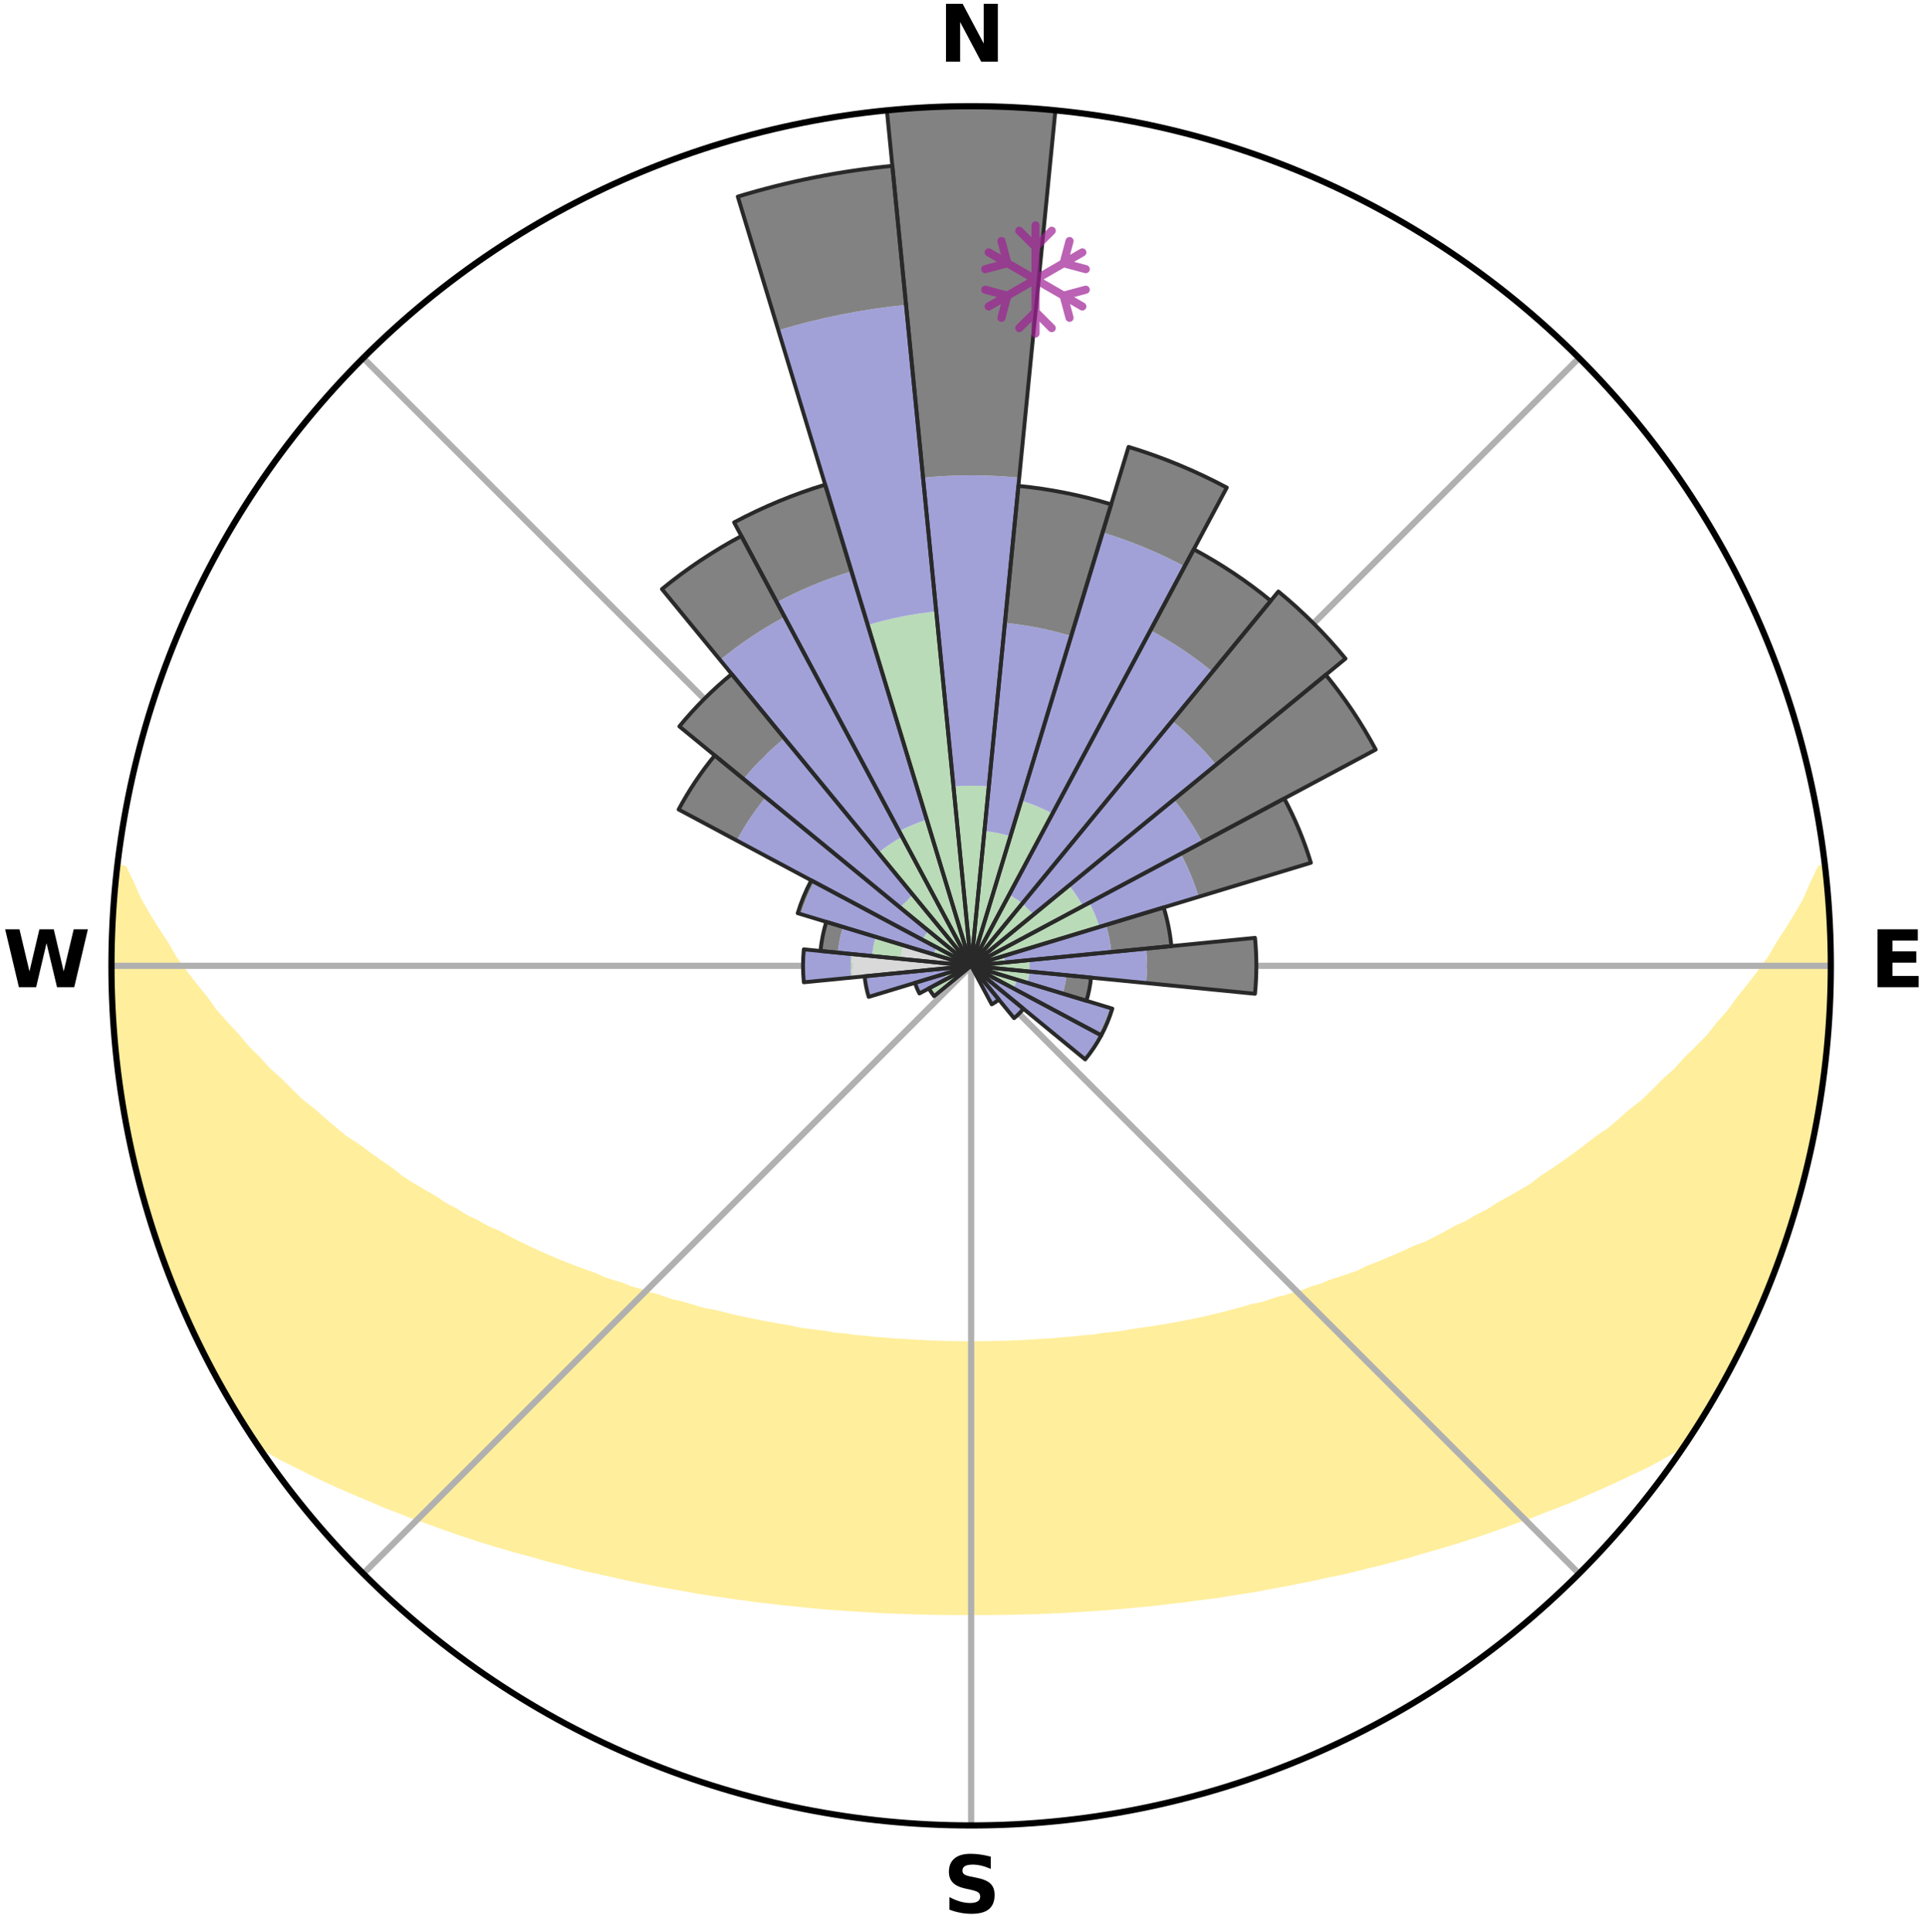 <?xml version="1.0" encoding="utf-8" standalone="no"?>
<!DOCTYPE svg PUBLIC "-//W3C//DTD SVG 1.1//EN"
  "http://www.w3.org/Graphics/SVG/1.1/DTD/svg11.dtd">
<svg xmlns:xlink="http://www.w3.org/1999/xlink" width="248.41pt" height="249.158pt" viewBox="0 0 248.41 249.158" xmlns="http://www.w3.org/2000/svg" version="1.1">
 <title>Ski Rose for Cannon Mountain</title>
 <defs>
  <style type="text/css">*{stroke-linejoin: round; stroke-linecap: butt}</style>
 </defs>
 <g id="figure_1">
  <g id="patch_1">
   <path d="M 0 249.158 
L 248.41 249.158 
L 248.41 0 
L 0 0 
z
" style="fill: #ffffff"/>
  </g>
  <g id="axes_1">
   <g id="patch_2">
    <path d="M 236.135 124.579 
C 236.135 110.018 233.267 95.599 227.695 82.147 
C 222.122 68.695 213.955 56.471 203.659 46.175 
C 193.363 35.879 181.139 27.711 167.687 22.139 
C 154.235 16.567 139.815 13.699 125.255 13.699 
C 110.694 13.699 96.275 16.567 82.823 22.139 
C 69.371 27.711 57.147 35.879 46.851 46.175 
C 36.555 56.471 28.387 68.695 22.815 82.147 
C 17.243 95.599 14.375 110.018 14.375 124.579 
C 14.375 139.14 17.243 153.559 22.815 167.011 
C 28.387 180.463 36.555 192.687 46.851 202.983 
C 57.147 213.279 69.371 221.447 82.823 227.019 
C 96.275 232.591 110.694 235.459 125.255 235.459 
C 139.815 235.459 154.235 232.591 167.687 227.019 
C 181.139 221.447 193.363 213.279 203.659 202.983 
C 213.955 192.687 222.122 180.463 227.695 167.011 
C 233.267 153.559 236.135 139.14 236.135 124.579 
M 125.255 124.579 
C 125.255 124.579 125.255 124.579 125.255 124.579 
C 125.255 124.579 125.255 124.579 125.255 124.579 
C 125.255 124.579 125.255 124.579 125.255 124.579 
C 125.255 124.579 125.255 124.579 125.255 124.579 
C 125.255 124.579 125.255 124.579 125.255 124.579 
C 125.255 124.579 125.255 124.579 125.255 124.579 
C 125.255 124.579 125.255 124.579 125.255 124.579 
C 125.255 124.579 125.255 124.579 125.255 124.579 
C 125.255 124.579 125.255 124.579 125.255 124.579 
C 125.255 124.579 125.255 124.579 125.255 124.579 
C 125.255 124.579 125.255 124.579 125.255 124.579 
C 125.255 124.579 125.255 124.579 125.255 124.579 
C 125.255 124.579 125.255 124.579 125.255 124.579 
C 125.255 124.579 125.255 124.579 125.255 124.579 
C 125.255 124.579 125.255 124.579 125.255 124.579 
C 125.255 124.579 125.255 124.579 125.255 124.579 
z
" style="fill: #ffffff"/>
   </g>
   <g id="PolyCollection_1">
    <defs>
     <path id="me3895f3527" d="M 235.245 -137.111 
L 234.871 -137.068 
L 233.903 -135.041 
L 233.051 -133.063 
L 231.928 -131.103 
L 230.747 -129.185 
L 229.518 -127.309 
L 228.465 -125.48 
L 227.158 -123.69 
L 225.816 -121.946 
L 224.443 -120.248 
L 223.259 -118.585 
L 221.83 -116.978 
L 220.593 -115.399 
L 219.114 -113.885 
L 217.614 -112.42 
L 216.31 -110.971 
L 214.771 -109.599 
L 213.43 -108.237 
L 212.072 -106.916 
L 210.488 -105.683 
L 209.101 -104.449 
L 207.702 -103.257 
L 206.087 -102.162 
L 204.668 -101.056 
L 203.241 -99.99 
L 201.807 -98.965 
L 200.366 -97.981 
L 198.921 -97.036 
L 197.664 -96.056 
L 196.211 -95.188 
L 194.757 -94.359 
L 193.304 -93.567 
L 192.031 -92.728 
L 190.58 -92.009 
L 189.305 -91.237 
L 187.859 -90.588 
L 186.586 -89.88 
L 185.314 -89.202 
L 184.043 -88.554 
L 182.618 -88.035 
L 181.356 -87.446 
L 180.099 -86.886 
L 178.846 -86.353 
L 177.599 -85.847 
L 176.358 -85.366 
L 175.259 -84.804 
L 174.029 -84.373 
L 172.807 -83.966 
L 171.594 -83.581 
L 170.51 -83.11 
L 169.313 -82.769 
L 168.238 -82.339 
L 167.059 -82.039 
L 165.995 -81.648 
L 164.834 -81.386 
L 163.783 -81.031 
L 162.736 -80.695 
L 161.605 -80.483 
L 160.572 -80.179 
L 159.545 -79.891 
L 158.524 -79.618 
L 157.509 -79.36 
L 156.501 -79.116 
L 155.498 -78.886 
L 154.503 -78.669 
L 153.514 -78.464 
L 152.532 -78.271 
L 151.557 -78.09 
L 150.589 -77.919 
L 149.628 -77.759 
L 148.674 -77.608 
L 147.726 -77.467 
L 146.786 -77.334 
L 145.852 -77.209 
L 144.957 -77.015 
L 144.033 -76.908 
L 143.116 -76.808 
L 142.205 -76.714 
L 141.322 -76.56 
L 140.42 -76.48 
L 139.524 -76.406 
L 138.649 -76.28 
L 137.762 -76.218 
L 136.879 -76.16 
L 136.011 -76.06 
L 135.136 -76.012 
L 134.264 -75.968 
L 133.402 -75.891 
L 132.536 -75.856 
L 131.677 -75.796 
L 130.816 -75.77 
L 129.959 -75.725 
L 129.101 -75.706 
L 128.245 -75.69 
L 127.39 -75.666 
L 126.536 -75.656 
L 125.682 -75.648 
L 124.828 -75.648 
L 123.974 -75.657 
L 123.12 -75.675 
L 122.265 -75.69 
L 121.409 -75.707 
L 120.553 -75.746 
L 119.694 -75.771 
L 118.836 -75.825 
L 117.973 -75.858 
L 117.113 -75.928 
L 116.246 -75.97 
L 115.374 -76.015 
L 114.509 -76.108 
L 113.631 -76.163 
L 112.749 -76.221 
L 111.877 -76.339 
L 110.986 -76.409 
L 110.091 -76.484 
L 109.211 -76.629 
L 108.306 -76.718 
L 107.396 -76.812 
L 106.508 -76.987 
L 105.587 -77.097 
L 104.66 -77.214 
L 103.727 -77.339 
L 102.786 -77.473 
L 101.882 -77.701 
L 100.932 -77.854 
L 99.974 -78.017 
L 99.009 -78.19 
L 98.038 -78.374 
L 97.06 -78.569 
L 96.075 -78.775 
L 95.083 -78.994 
L 94.085 -79.226 
L 93.08 -79.472 
L 92.069 -79.731 
L 90.971 -79.899 
L 89.944 -80.187 
L 88.912 -80.491 
L 87.874 -80.812 
L 86.735 -81.04 
L 85.684 -81.395 
L 84.628 -81.767 
L 83.46 -82.049 
L 82.393 -82.459 
L 81.207 -82.779 
L 80.13 -83.229 
L 78.927 -83.592 
L 77.715 -83.976 
L 76.625 -84.491 
L 75.399 -84.922 
L 74.166 -85.377 
L 72.926 -85.858 
L 71.68 -86.364 
L 70.428 -86.897 
L 69.171 -87.458 
L 67.91 -88.046 
L 66.646 -88.663 
L 65.379 -89.31 
L 64.111 -89.986 
L 62.673 -90.6 
L 61.401 -91.339 
L 59.954 -92.021 
L 58.683 -92.826 
L 57.232 -93.579 
L 55.965 -94.451 
L 54.516 -95.278 
L 53.067 -96.143 
L 51.62 -97.048 
L 50.372 -98.062 
L 48.935 -99.043 
L 47.504 -100.064 
L 46.081 -101.127 
L 44.462 -102.173 
L 43.054 -103.321 
L 41.659 -104.509 
L 40.275 -105.74 
L 38.695 -106.968 
L 37.34 -108.285 
L 36.002 -109.643 
L 34.467 -111.011 
L 33.166 -112.455 
L 31.669 -113.916 
L 30.41 -115.447 
L 28.958 -117 
L 27.531 -118.602 
L 26.35 -120.261 
L 24.979 -121.953 
L 23.639 -123.692 
L 22.334 -125.477 
L 21.282 -127.302 
L 20.053 -129.172 
L 18.871 -131.086 
L 17.744 -133.04 
L 16.887 -135.014 
L 15.907 -137.038 
L 15.116 -137.128 
L 15.116 -137.128 
L 15.016 -135.194 
L 14.763 -133.275 
L 14.585 -131.348 
L 14.584 -129.411 
L 14.429 -127.481 
L 14.493 -125.546 
L 14.402 -123.612 
L 14.576 -121.681 
L 14.549 -119.746 
L 14.602 -117.811 
L 14.775 -115.884 
L 14.893 -113.952 
L 15.123 -112.031 
L 15.489 -110.128 
L 15.648 -108.198 
L 16.019 -106.299 
L 16.238 -104.374 
L 16.668 -102.487 
L 17.01 -100.582 
L 17.5 -98.709 
L 17.956 -96.83 
L 18.503 -94.974 
L 18.971 -93.096 
L 19.514 -91.239 
L 20.15 -89.411 
L 20.815 -87.595 
L 21.411 -85.754 
L 22.138 -83.96 
L 22.83 -82.153 
L 23.617 -80.386 
L 24.375 -78.606 
L 25.228 -76.869 
L 26.059 -75.122 
L 26.933 -73.396 
L 27.851 -71.693 
L 28.751 -69.98 
L 29.753 -68.324 
L 30.714 -66.644 
L 31.74 -65.004 
L 32.816 -63.395 
L 34.616 -62.285 
L 36.448 -61.234 
L 38.371 -60.288 
L 40.24 -59.345 
L 42.115 -58.446 
L 43.993 -57.592 
L 45.868 -56.776 
L 47.741 -56.001 
L 49.549 -55.208 
L 51.411 -54.504 
L 53.209 -53.78 
L 55.057 -53.145 
L 56.841 -52.486 
L 58.619 -51.859 
L 60.389 -51.261 
L 62.15 -50.693 
L 63.902 -50.153 
L 65.645 -49.64 
L 67.378 -49.153 
L 69.101 -48.691 
L 70.774 -48.2 
L 72.476 -47.786 
L 74.134 -47.344 
L 75.783 -46.924 
L 77.454 -46.575 
L 79.085 -46.199 
L 80.707 -45.841 
L 82.321 -45.505 
L 83.925 -45.185 
L 85.521 -44.886 
L 87.107 -44.601 
L 88.686 -44.336 
L 90.237 -44.044 
L 91.799 -43.809 
L 93.353 -43.591 
L 94.884 -43.348 
L 96.421 -43.155 
L 97.94 -42.943 
L 99.464 -42.779 
L 100.97 -42.595 
L 102.479 -42.452 
L 103.975 -42.294 
L 105.465 -42.149 
L 106.951 -42.017 
L 108.438 -41.921 
L 109.915 -41.812 
L 111.388 -41.714 
L 112.858 -41.628 
L 114.324 -41.553 
L 115.789 -41.501 
L 117.25 -41.446 
L 118.709 -41.402 
L 120.165 -41.368 
L 121.621 -41.344 
L 123.075 -41.331 
L 124.528 -41.328 
L 125.981 -41.33 
L 127.435 -41.334 
L 128.889 -41.347 
L 130.344 -41.371 
L 131.801 -41.406 
L 133.26 -41.437 
L 134.722 -41.491 
L 136.185 -41.555 
L 137.652 -41.63 
L 139.121 -41.717 
L 140.594 -41.814 
L 142.075 -41.904 
L 143.557 -42.024 
L 145.043 -42.157 
L 146.533 -42.302 
L 148.037 -42.429 
L 149.538 -42.6 
L 151.044 -42.785 
L 152.567 -42.952 
L 154.085 -43.165 
L 155.623 -43.354 
L 157.169 -43.561 
L 158.707 -43.819 
L 160.269 -44.052 
L 161.839 -44.303 
L 163.397 -44.612 
L 164.984 -44.894 
L 166.579 -45.196 
L 168.184 -45.513 
L 169.796 -45.853 
L 171.419 -46.208 
L 173.08 -46.536 
L 174.719 -46.936 
L 176.369 -47.354 
L 178.061 -47.745 
L 179.726 -48.213 
L 181.44 -48.65 
L 183.124 -49.163 
L 184.856 -49.65 
L 186.598 -50.163 
L 188.35 -50.704 
L 190.111 -51.272 
L 191.881 -51.87 
L 193.658 -52.497 
L 195.442 -53.156 
L 197.287 -53.793 
L 199.085 -54.517 
L 200.949 -55.218 
L 202.816 -55.959 
L 204.627 -56.789 
L 206.504 -57.602 
L 208.38 -58.459 
L 210.256 -59.355 
L 212.192 -60.249 
L 214.046 -61.245 
L 215.88 -62.294 
L 217.678 -63.405 
L 218.764 -65.007 
L 219.779 -66.655 
L 220.768 -68.318 
L 221.703 -70.012 
L 222.667 -71.689 
L 223.583 -73.393 
L 224.373 -75.161 
L 225.236 -76.891 
L 226.048 -78.645 
L 226.923 -80.372 
L 227.651 -82.165 
L 228.303 -83.987 
L 229.068 -85.765 
L 229.725 -87.584 
L 230.388 -89.402 
L 230.924 -91.262 
L 231.487 -93.112 
L 232.1 -94.948 
L 232.58 -96.823 
L 233.014 -98.708 
L 233.404 -100.603 
L 233.869 -102.481 
L 234.233 -104.381 
L 234.493 -106.299 
L 234.895 -108.193 
L 235.072 -110.121 
L 235.394 -112.03 
L 235.491 -113.965 
L 235.698 -115.887 
L 235.906 -117.811 
L 235.891 -119.749 
L 236.025 -121.678 
L 236.124 -123.612 
L 236.001 -125.546 
L 235.999 -127.479 
L 235.994 -129.414 
L 235.925 -131.348 
L 235.7 -133.271 
L 235.598 -135.204 
L 235.245 -137.111 
z
" style="stroke: #ffee9c"/>
    </defs>
    <g clip-path="url(#p4dcba3405a)">
     <use xlink:href="#me3895f3527" x="0" y="249.158" style="fill: #ffee9c; stroke: #ffee9c"/>
    </g>
   </g>
   <g id="matplotlib.axis_1">
    <g id="xtick_1">
     <g id="line2d_1">
      <path d="M 125.255 124.579 
L 125.255 13.699 
" clip-path="url(#p4dcba3405a)" style="fill: none; stroke: #b0b0b0; stroke-width: 0.8; stroke-linecap: square"/>
     </g>
     <g id="text_1">
      <!-- N -->
      <g transform="translate(121.07 7.958) scale(0.1 -0.1)">
       <defs>
        <path id="DejaVuSans-Bold-4e" d="M 588 4666 
L 1931 4666 
L 3628 1466 
L 3628 4666 
L 4769 4666 
L 4769 0 
L 3425 0 
L 1728 3200 
L 1728 0 
L 588 0 
L 588 4666 
z
" transform="scale(0.016)"/>
       </defs>
       <use xlink:href="#DejaVuSans-Bold-4e"/>
      </g>
     </g>
    </g>
    <g id="xtick_2">
     <g id="line2d_2">
      <path d="M 125.255 124.579 
L 203.659 46.175 
" clip-path="url(#p4dcba3405a)" style="fill: none; stroke: #b0b0b0; stroke-width: 0.8; stroke-linecap: square"/>
     </g>
    </g>
    <g id="xtick_3">
     <g id="line2d_3">
      <path d="M 125.255 124.579 
L 236.135 124.579 
" clip-path="url(#p4dcba3405a)" style="fill: none; stroke: #b0b0b0; stroke-width: 0.8; stroke-linecap: square"/>
     </g>
     <g id="text_2">
      <!-- E -->
      <g transform="translate(241.219 127.338) scale(0.1 -0.1)">
       <defs>
        <path id="DejaVuSans-Bold-45" d="M 588 4666 
L 3834 4666 
L 3834 3756 
L 1791 3756 
L 1791 2888 
L 3713 2888 
L 3713 1978 
L 1791 1978 
L 1791 909 
L 3903 909 
L 3903 0 
L 588 0 
L 588 4666 
z
" transform="scale(0.016)"/>
       </defs>
       <use xlink:href="#DejaVuSans-Bold-45"/>
      </g>
     </g>
    </g>
    <g id="xtick_4">
     <g id="line2d_4">
      <path d="M 125.255 124.579 
L 203.659 202.983 
" clip-path="url(#p4dcba3405a)" style="fill: none; stroke: #b0b0b0; stroke-width: 0.8; stroke-linecap: square"/>
     </g>
    </g>
    <g id="xtick_5">
     <g id="line2d_5">
      <path d="M 125.255 124.579 
L 125.255 235.459 
" clip-path="url(#p4dcba3405a)" style="fill: none; stroke: #b0b0b0; stroke-width: 0.8; stroke-linecap: square"/>
     </g>
     <g id="text_3">
      <!-- S -->
      <g transform="translate(121.654 246.718) scale(0.1 -0.1)">
       <defs>
        <path id="DejaVuSans-Bold-53" d="M 3834 4519 
L 3834 3531 
Q 3450 3703 3084 3790 
Q 2719 3878 2394 3878 
Q 1963 3878 1756 3759 
Q 1550 3641 1550 3391 
Q 1550 3203 1689 3098 
Q 1828 2994 2194 2919 
L 2706 2816 
Q 3484 2659 3812 2340 
Q 4141 2022 4141 1434 
Q 4141 663 3683 286 
Q 3225 -91 2284 -91 
Q 1841 -91 1394 -6 
Q 947 78 500 244 
L 500 1259 
Q 947 1022 1364 901 
Q 1781 781 2169 781 
Q 2563 781 2772 912 
Q 2981 1044 2981 1288 
Q 2981 1506 2839 1625 
Q 2697 1744 2272 1838 
L 1806 1941 
Q 1106 2091 782 2419 
Q 459 2747 459 3303 
Q 459 4000 909 4375 
Q 1359 4750 2203 4750 
Q 2588 4750 2994 4692 
Q 3400 4634 3834 4519 
z
" transform="scale(0.016)"/>
       </defs>
       <use xlink:href="#DejaVuSans-Bold-53"/>
      </g>
     </g>
    </g>
    <g id="xtick_6">
     <g id="line2d_6">
      <path d="M 125.255 124.579 
L 46.851 202.983 
" clip-path="url(#p4dcba3405a)" style="fill: none; stroke: #b0b0b0; stroke-width: 0.8; stroke-linecap: square"/>
     </g>
    </g>
    <g id="xtick_7">
     <g id="line2d_7">
      <path d="M 125.255 124.579 
L 14.375 124.579 
" clip-path="url(#p4dcba3405a)" style="fill: none; stroke: #b0b0b0; stroke-width: 0.8; stroke-linecap: square"/>
     </g>
     <g id="text_4">
      <!-- W -->
      <g transform="translate(0.36 127.338) scale(0.1 -0.1)">
       <defs>
        <path id="DejaVuSans-Bold-57" d="M 191 4666 
L 1344 4666 
L 2150 1275 
L 2950 4666 
L 4109 4666 
L 4909 1275 
L 5716 4666 
L 6859 4666 
L 5759 0 
L 4372 0 
L 3525 3547 
L 2688 0 
L 1300 0 
L 191 4666 
z
" transform="scale(0.016)"/>
       </defs>
       <use xlink:href="#DejaVuSans-Bold-57"/>
      </g>
     </g>
    </g>
    <g id="xtick_8">
     <g id="line2d_8">
      <path d="M 125.255 124.579 
L 46.851 46.175 
" clip-path="url(#p4dcba3405a)" style="fill: none; stroke: #b0b0b0; stroke-width: 0.8; stroke-linecap: square"/>
     </g>
    </g>
   </g>
   <g id="matplotlib.axis_2"/>
   <g id="patch_3">
    <path d="M 125.255 124.579 
C 125.255 124.579 125.255 124.579 125.255 124.579 
C 125.255 124.579 125.255 124.579 125.255 124.579 
L 125.255 124.579 
C 125.255 124.579 125.255 124.579 125.255 124.579 
C 125.255 124.579 125.255 124.579 125.255 124.579 
z
" clip-path="url(#p4dcba3405a)" style="fill: #d9d9d9"/>
   </g>
   <g id="patch_4">
    <path d="M 125.255 124.579 
C 125.255 124.579 125.255 124.579 125.255 124.579 
C 125.255 124.579 125.255 124.579 125.255 124.579 
L 125.255 124.579 
C 125.255 124.579 125.255 124.579 125.255 124.579 
C 125.255 124.579 125.255 124.579 125.255 124.579 
z
" clip-path="url(#p4dcba3405a)" style="fill: #d9d9d9"/>
   </g>
   <g id="patch_5">
    <path d="M 125.255 124.579 
C 125.255 124.579 125.255 124.579 125.255 124.579 
C 125.255 124.579 125.255 124.579 125.255 124.579 
L 125.255 124.579 
C 125.255 124.579 125.255 124.579 125.255 124.579 
C 125.255 124.579 125.255 124.579 125.255 124.579 
z
" clip-path="url(#p4dcba3405a)" style="fill: #d9d9d9"/>
   </g>
   <g id="patch_6">
    <path d="M 125.255 124.579 
C 125.255 124.579 125.255 124.579 125.255 124.579 
C 125.255 124.579 125.255 124.579 125.255 124.579 
L 125.255 124.579 
C 125.255 124.579 125.255 124.579 125.255 124.579 
C 125.255 124.579 125.255 124.579 125.255 124.579 
z
" clip-path="url(#p4dcba3405a)" style="fill: #d9d9d9"/>
   </g>
   <g id="patch_7">
    <path d="M 125.255 124.579 
C 125.255 124.579 125.255 124.579 125.255 124.579 
C 125.255 124.579 125.255 124.579 125.255 124.579 
L 125.255 124.579 
C 125.255 124.579 125.255 124.579 125.255 124.579 
C 125.255 124.579 125.255 124.579 125.255 124.579 
z
" clip-path="url(#p4dcba3405a)" style="fill: #d9d9d9"/>
   </g>
   <g id="patch_8">
    <path d="M 125.255 124.579 
C 125.255 124.579 125.255 124.579 125.255 124.579 
C 125.255 124.579 125.255 124.579 125.255 124.579 
L 125.255 124.579 
C 125.255 124.579 125.255 124.579 125.255 124.579 
C 125.255 124.579 125.255 124.579 125.255 124.579 
z
" clip-path="url(#p4dcba3405a)" style="fill: #d9d9d9"/>
   </g>
   <g id="patch_9">
    <path d="M 125.255 124.579 
C 125.255 124.579 125.255 124.579 125.255 124.579 
C 125.255 124.579 125.255 124.579 125.255 124.579 
L 125.255 124.579 
C 125.255 124.579 125.255 124.579 125.255 124.579 
C 125.255 124.579 125.255 124.579 125.255 124.579 
z
" clip-path="url(#p4dcba3405a)" style="fill: #d9d9d9"/>
   </g>
   <g id="patch_10">
    <path d="M 125.255 124.579 
C 125.255 124.579 125.255 124.579 125.255 124.579 
C 125.255 124.579 125.255 124.579 125.255 124.579 
L 125.255 124.579 
C 125.255 124.579 125.255 124.579 125.255 124.579 
C 125.255 124.579 125.255 124.579 125.255 124.579 
z
" clip-path="url(#p4dcba3405a)" style="fill: #d9d9d9"/>
   </g>
   <g id="patch_11">
    <path d="M 125.255 124.579 
C 125.255 124.579 125.255 124.579 125.255 124.579 
C 125.255 124.579 125.255 124.579 125.255 124.579 
L 125.255 124.579 
C 125.255 124.579 125.255 124.579 125.255 124.579 
C 125.255 124.579 125.255 124.579 125.255 124.579 
z
" clip-path="url(#p4dcba3405a)" style="fill: #d9d9d9"/>
   </g>
   <g id="patch_12">
    <path d="M 125.255 124.579 
C 125.255 124.579 125.255 124.579 125.255 124.579 
C 125.255 124.579 125.255 124.579 125.255 124.579 
L 125.255 124.579 
C 125.255 124.579 125.255 124.579 125.255 124.579 
C 125.255 124.579 125.255 124.579 125.255 124.579 
z
" clip-path="url(#p4dcba3405a)" style="fill: #d9d9d9"/>
   </g>
   <g id="patch_13">
    <path d="M 125.255 124.579 
C 125.255 124.579 125.255 124.579 125.255 124.579 
C 125.255 124.579 125.255 124.579 125.255 124.579 
L 125.255 124.579 
C 125.255 124.579 125.255 124.579 125.255 124.579 
C 125.255 124.579 125.255 124.579 125.255 124.579 
z
" clip-path="url(#p4dcba3405a)" style="fill: #d9d9d9"/>
   </g>
   <g id="patch_14">
    <path d="M 125.255 124.579 
C 125.255 124.579 125.255 124.579 125.255 124.579 
C 125.255 124.579 125.255 124.579 125.255 124.579 
L 125.255 124.579 
C 125.255 124.579 125.255 124.579 125.255 124.579 
C 125.255 124.579 125.255 124.579 125.255 124.579 
z
" clip-path="url(#p4dcba3405a)" style="fill: #d9d9d9"/>
   </g>
   <g id="patch_15">
    <path d="M 125.255 124.579 
C 125.255 124.579 125.255 124.579 125.255 124.579 
C 125.255 124.579 125.255 124.579 125.255 124.579 
L 125.255 124.579 
C 125.255 124.579 125.255 124.579 125.255 124.579 
C 125.255 124.579 125.255 124.579 125.255 124.579 
z
" clip-path="url(#p4dcba3405a)" style="fill: #d9d9d9"/>
   </g>
   <g id="patch_16">
    <path d="M 125.255 124.579 
C 125.255 124.579 125.255 124.579 125.255 124.579 
C 125.255 124.579 125.255 124.579 125.255 124.579 
L 125.255 124.579 
C 125.255 124.579 125.255 124.579 125.255 124.579 
C 125.255 124.579 125.255 124.579 125.255 124.579 
z
" clip-path="url(#p4dcba3405a)" style="fill: #d9d9d9"/>
   </g>
   <g id="patch_17">
    <path d="M 125.255 124.579 
C 125.255 124.579 125.255 124.579 125.255 124.579 
C 125.255 124.579 125.255 124.579 125.255 124.579 
L 125.255 124.579 
C 125.255 124.579 125.255 124.579 125.255 124.579 
C 125.255 124.579 125.255 124.579 125.255 124.579 
z
" clip-path="url(#p4dcba3405a)" style="fill: #d9d9d9"/>
   </g>
   <g id="patch_18">
    <path d="M 125.255 124.579 
C 125.255 124.579 125.255 124.579 125.255 124.579 
C 125.255 124.579 125.255 124.579 125.255 124.579 
L 125.255 124.579 
C 125.255 124.579 125.255 124.579 125.255 124.579 
C 125.255 124.579 125.255 124.579 125.255 124.579 
z
" clip-path="url(#p4dcba3405a)" style="fill: #d9d9d9"/>
   </g>
   <g id="patch_19">
    <path d="M 125.255 124.579 
C 125.255 124.579 125.255 124.579 125.255 124.579 
C 125.255 124.579 125.255 124.579 125.255 124.579 
L 125.255 124.579 
C 125.255 124.579 125.255 124.579 125.255 124.579 
C 125.255 124.579 125.255 124.579 125.255 124.579 
z
" clip-path="url(#p4dcba3405a)" style="fill: #d9d9d9"/>
   </g>
   <g id="patch_20">
    <path d="M 125.255 124.579 
C 125.255 124.579 125.255 124.579 125.255 124.579 
C 125.255 124.579 125.255 124.579 125.255 124.579 
L 125.255 124.579 
C 125.255 124.579 125.255 124.579 125.255 124.579 
C 125.255 124.579 125.255 124.579 125.255 124.579 
z
" clip-path="url(#p4dcba3405a)" style="fill: #d9d9d9"/>
   </g>
   <g id="patch_21">
    <path d="M 125.255 124.579 
C 125.255 124.579 125.255 124.579 125.255 124.579 
C 125.255 124.579 125.255 124.579 125.255 124.579 
L 125.255 124.579 
C 125.255 124.579 125.255 124.579 125.255 124.579 
C 125.255 124.579 125.255 124.579 125.255 124.579 
z
" clip-path="url(#p4dcba3405a)" style="fill: #d9d9d9"/>
   </g>
   <g id="patch_22">
    <path d="M 125.255 124.579 
C 125.255 124.579 125.255 124.579 125.255 124.579 
C 125.255 124.579 125.255 124.579 125.255 124.579 
L 125.255 124.579 
C 125.255 124.579 125.255 124.579 125.255 124.579 
C 125.255 124.579 125.255 124.579 125.255 124.579 
z
" clip-path="url(#p4dcba3405a)" style="fill: #d9d9d9"/>
   </g>
   <g id="patch_23">
    <path d="M 125.255 124.579 
C 125.255 124.579 125.255 124.579 125.255 124.579 
C 125.255 124.579 125.255 124.579 125.255 124.579 
L 125.255 124.579 
C 125.255 124.579 125.255 124.579 125.255 124.579 
C 125.255 124.579 125.255 124.579 125.255 124.579 
z
" clip-path="url(#p4dcba3405a)" style="fill: #d9d9d9"/>
   </g>
   <g id="patch_24">
    <path d="M 125.255 124.579 
C 125.255 124.579 125.255 124.579 125.255 124.579 
C 125.255 124.579 125.255 124.579 125.255 124.579 
L 125.255 124.579 
C 125.255 124.579 125.255 124.579 125.255 124.579 
C 125.255 124.579 125.255 124.579 125.255 124.579 
z
" clip-path="url(#p4dcba3405a)" style="fill: #d9d9d9"/>
   </g>
   <g id="patch_25">
    <path d="M 125.255 124.579 
C 125.255 124.579 125.255 124.579 125.255 124.579 
C 125.255 124.579 125.255 124.579 125.255 124.579 
L 125.255 124.579 
C 125.255 124.579 125.255 124.579 125.255 124.579 
C 125.255 124.579 125.255 124.579 125.255 124.579 
z
" clip-path="url(#p4dcba3405a)" style="fill: #d9d9d9"/>
   </g>
   <g id="patch_26">
    <path d="M 125.255 124.579 
C 125.255 124.579 125.255 124.579 125.255 124.579 
C 125.255 124.579 125.255 124.579 125.255 124.579 
L 125.255 124.579 
C 125.255 124.579 125.255 124.579 125.255 124.579 
C 125.255 124.579 125.255 124.579 125.255 124.579 
z
" clip-path="url(#p4dcba3405a)" style="fill: #d9d9d9"/>
   </g>
   <g id="patch_27">
    <path d="M 125.255 124.579 
C 125.255 124.579 125.255 124.579 125.255 124.579 
C 125.255 124.579 125.255 124.579 125.255 124.579 
L 109.996 123.076 
C 109.947 123.576 109.922 124.077 109.922 124.579 
C 109.922 125.081 109.947 125.582 109.996 126.082 
z
" clip-path="url(#p4dcba3405a)" style="fill: #d9d9d9"/>
   </g>
   <g id="patch_28">
    <path d="M 125.255 124.579 
C 125.255 124.579 125.255 124.579 125.255 124.579 
C 125.255 124.579 125.255 124.579 125.255 124.579 
L 116.558 121.941 
C 116.471 122.226 116.399 122.514 116.341 122.806 
C 116.283 123.098 116.239 123.392 116.21 123.688 
z
" clip-path="url(#p4dcba3405a)" style="fill: #d9d9d9"/>
   </g>
   <g id="patch_29">
    <path d="M 125.255 124.579 
C 125.255 124.579 125.255 124.579 125.255 124.579 
C 125.255 124.579 125.255 124.579 125.255 124.579 
L 125.255 124.579 
C 125.255 124.579 125.255 124.579 125.255 124.579 
C 125.255 124.579 125.255 124.579 125.255 124.579 
z
" clip-path="url(#p4dcba3405a)" style="fill: #d9d9d9"/>
   </g>
   <g id="patch_30">
    <path d="M 125.255 124.579 
C 125.255 124.579 125.255 124.579 125.255 124.579 
C 125.255 124.579 125.255 124.579 125.255 124.579 
L 125.255 124.579 
C 125.255 124.579 125.255 124.579 125.255 124.579 
C 125.255 124.579 125.255 124.579 125.255 124.579 
z
" clip-path="url(#p4dcba3405a)" style="fill: #d9d9d9"/>
   </g>
   <g id="patch_31">
    <path d="M 125.255 124.579 
C 125.255 124.579 125.255 124.579 125.255 124.579 
C 125.255 124.579 125.255 124.579 125.255 124.579 
L 125.255 124.579 
C 125.255 124.579 125.255 124.579 125.255 124.579 
C 125.255 124.579 125.255 124.579 125.255 124.579 
z
" clip-path="url(#p4dcba3405a)" style="fill: #d9d9d9"/>
   </g>
   <g id="patch_32">
    <path d="M 125.255 124.579 
C 125.255 124.579 125.255 124.579 125.255 124.579 
C 125.255 124.579 125.255 124.579 125.255 124.579 
L 125.255 124.579 
C 125.255 124.579 125.255 124.579 125.255 124.579 
C 125.255 124.579 125.255 124.579 125.255 124.579 
z
" clip-path="url(#p4dcba3405a)" style="fill: #d9d9d9"/>
   </g>
   <g id="patch_33">
    <path d="M 125.255 124.579 
C 125.255 124.579 125.255 124.579 125.255 124.579 
C 125.255 124.579 125.255 124.579 125.255 124.579 
L 125.255 124.579 
C 125.255 124.579 125.255 124.579 125.255 124.579 
C 125.255 124.579 125.255 124.579 125.255 124.579 
z
" clip-path="url(#p4dcba3405a)" style="fill: #d9d9d9"/>
   </g>
   <g id="patch_34">
    <path d="M 125.255 124.579 
C 125.255 124.579 125.255 124.579 125.255 124.579 
C 125.255 124.579 125.255 124.579 125.255 124.579 
L 125.255 124.579 
C 125.255 124.579 125.255 124.579 125.255 124.579 
C 125.255 124.579 125.255 124.579 125.255 124.579 
z
" clip-path="url(#p4dcba3405a)" style="fill: #d9d9d9"/>
   </g>
   <g id="patch_35">
    <path d="M 125.255 124.579 
C 125.255 124.579 125.255 124.579 125.255 124.579 
C 125.255 124.579 125.255 124.579 125.255 124.579 
L 127.533 101.452 
C 126.776 101.377 126.015 101.34 125.255 101.34 
C 124.494 101.34 123.734 101.377 122.977 101.452 
z
" clip-path="url(#p4dcba3405a)" style="fill: #badbb8"/>
   </g>
   <g id="patch_36">
    <path d="M 125.255 124.579 
C 125.255 124.579 125.255 124.579 125.255 124.579 
C 125.255 124.579 125.255 124.579 125.255 124.579 
L 130.324 107.867 
C 129.777 107.702 129.222 107.563 128.662 107.451 
C 128.101 107.34 127.535 107.256 126.967 107.2 
z
" clip-path="url(#p4dcba3405a)" style="fill: #badbb8"/>
   </g>
   <g id="patch_37">
    <path d="M 125.255 124.579 
C 125.255 124.579 125.255 124.579 125.255 124.579 
C 125.255 124.579 125.255 124.579 125.255 124.579 
L 135.749 104.946 
C 135.106 104.602 134.447 104.291 133.774 104.012 
C 133.101 103.733 132.414 103.487 131.717 103.276 
z
" clip-path="url(#p4dcba3405a)" style="fill: #badbb8"/>
   </g>
   <g id="patch_38">
    <path d="M 125.255 124.579 
C 125.255 124.579 125.255 124.579 125.255 124.579 
C 125.255 124.579 125.255 124.579 125.255 124.579 
L 131.848 116.545 
C 131.585 116.329 131.312 116.127 131.029 115.938 
C 130.746 115.749 130.454 115.574 130.154 115.413 
z
" clip-path="url(#p4dcba3405a)" style="fill: #badbb8"/>
   </g>
   <g id="patch_39">
    <path d="M 125.255 124.579 
C 125.255 124.579 125.255 124.579 125.255 124.579 
C 125.255 124.579 125.255 124.579 125.255 124.579 
L 133.289 117.986 
C 133.073 117.723 132.844 117.471 132.604 117.23 
C 132.363 116.99 132.111 116.761 131.848 116.545 
z
" clip-path="url(#p4dcba3405a)" style="fill: #badbb8"/>
   </g>
   <g id="patch_40">
    <path d="M 125.255 124.579 
C 125.255 124.579 125.255 124.579 125.255 124.579 
C 125.255 124.579 125.255 124.579 125.255 124.579 
L 139.662 116.878 
C 139.41 116.407 139.135 115.948 138.837 115.503 
C 138.54 115.059 138.222 114.629 137.882 114.216 
z
" clip-path="url(#p4dcba3405a)" style="fill: #badbb8"/>
   </g>
   <g id="patch_41">
    <path d="M 125.255 124.579 
C 125.255 124.579 125.255 124.579 125.255 124.579 
C 125.255 124.579 125.255 124.579 125.255 124.579 
L 141.791 119.563 
C 141.627 119.021 141.437 118.489 141.22 117.966 
C 141.004 117.443 140.762 116.932 140.495 116.433 
z
" clip-path="url(#p4dcba3405a)" style="fill: #badbb8"/>
   </g>
   <g id="patch_42">
    <path d="M 125.255 124.579 
C 125.255 124.579 125.255 124.579 125.255 124.579 
C 125.255 124.579 125.255 124.579 125.255 124.579 
L 129.6 124.151 
C 129.586 124.009 129.565 123.867 129.537 123.727 
C 129.509 123.587 129.474 123.448 129.433 123.312 
z
" clip-path="url(#p4dcba3405a)" style="fill: #badbb8"/>
   </g>
   <g id="patch_43">
    <path d="M 125.255 124.579 
C 125.255 124.579 125.255 124.579 125.255 124.579 
C 125.255 124.579 125.255 124.579 125.255 124.579 
L 132.78 125.32 
C 132.805 125.074 132.817 124.827 132.817 124.579 
C 132.817 124.332 132.805 124.084 132.78 123.838 
z
" clip-path="url(#p4dcba3405a)" style="fill: #badbb8"/>
   </g>
   <g id="patch_44">
    <path d="M 125.255 124.579 
C 125.255 124.579 125.255 124.579 125.255 124.579 
C 125.255 124.579 125.255 124.579 125.255 124.579 
L 132.491 126.774 
C 132.563 126.537 132.623 126.297 132.671 126.054 
C 132.72 125.812 132.756 125.567 132.78 125.32 
z
" clip-path="url(#p4dcba3405a)" style="fill: #badbb8"/>
   </g>
   <g id="patch_45">
    <path d="M 125.255 124.579 
C 125.255 124.579 125.255 124.579 125.255 124.579 
C 125.255 124.579 125.255 124.579 125.255 124.579 
L 130.7 127.49 
C 130.795 127.311 130.882 127.129 130.959 126.942 
C 131.036 126.755 131.105 126.565 131.163 126.371 
z
" clip-path="url(#p4dcba3405a)" style="fill: #badbb8"/>
   </g>
   <g id="patch_46">
    <path d="M 125.255 124.579 
C 125.255 124.579 125.255 124.579 125.255 124.579 
C 125.255 124.579 125.255 124.579 125.255 124.579 
L 125.255 124.579 
C 125.255 124.579 125.255 124.579 125.255 124.579 
C 125.255 124.579 125.255 124.579 125.255 124.579 
z
" clip-path="url(#p4dcba3405a)" style="fill: #badbb8"/>
   </g>
   <g id="patch_47">
    <path d="M 125.255 124.579 
C 125.255 124.579 125.255 124.579 125.255 124.579 
C 125.255 124.579 125.255 124.579 125.255 124.579 
L 125.255 124.579 
C 125.255 124.579 125.255 124.579 125.255 124.579 
C 125.255 124.579 125.255 124.579 125.255 124.579 
z
" clip-path="url(#p4dcba3405a)" style="fill: #badbb8"/>
   </g>
   <g id="patch_48">
    <path d="M 125.255 124.579 
C 125.255 124.579 125.255 124.579 125.255 124.579 
C 125.255 124.579 125.255 124.579 125.255 124.579 
L 125.255 124.579 
C 125.255 124.579 125.255 124.579 125.255 124.579 
C 125.255 124.579 125.255 124.579 125.255 124.579 
z
" clip-path="url(#p4dcba3405a)" style="fill: #badbb8"/>
   </g>
   <g id="patch_49">
    <path d="M 125.255 124.579 
C 125.255 124.579 125.255 124.579 125.255 124.579 
C 125.255 124.579 125.255 124.579 125.255 124.579 
L 125.255 124.579 
C 125.255 124.579 125.255 124.579 125.255 124.579 
C 125.255 124.579 125.255 124.579 125.255 124.579 
z
" clip-path="url(#p4dcba3405a)" style="fill: #badbb8"/>
   </g>
   <g id="patch_50">
    <path d="M 125.255 124.579 
C 125.255 124.579 125.255 124.579 125.255 124.579 
C 125.255 124.579 125.255 124.579 125.255 124.579 
L 125.255 124.579 
C 125.255 124.579 125.255 124.579 125.255 124.579 
C 125.255 124.579 125.255 124.579 125.255 124.579 
z
" clip-path="url(#p4dcba3405a)" style="fill: #badbb8"/>
   </g>
   <g id="patch_51">
    <path d="M 125.255 124.579 
C 125.255 124.579 125.255 124.579 125.255 124.579 
C 125.255 124.579 125.255 124.579 125.255 124.579 
L 125.255 124.579 
C 125.255 124.579 125.255 124.579 125.255 124.579 
C 125.255 124.579 125.255 124.579 125.255 124.579 
z
" clip-path="url(#p4dcba3405a)" style="fill: #badbb8"/>
   </g>
   <g id="patch_52">
    <path d="M 125.255 124.579 
C 125.255 124.579 125.255 124.579 125.255 124.579 
C 125.255 124.579 125.255 124.579 125.255 124.579 
L 125.255 124.579 
C 125.255 124.579 125.255 124.579 125.255 124.579 
C 125.255 124.579 125.255 124.579 125.255 124.579 
z
" clip-path="url(#p4dcba3405a)" style="fill: #badbb8"/>
   </g>
   <g id="patch_53">
    <path d="M 125.255 124.579 
C 125.255 124.579 125.255 124.579 125.255 124.579 
C 125.255 124.579 125.255 124.579 125.255 124.579 
L 125.255 124.579 
C 125.255 124.579 125.255 124.579 125.255 124.579 
C 125.255 124.579 125.255 124.579 125.255 124.579 
z
" clip-path="url(#p4dcba3405a)" style="fill: #badbb8"/>
   </g>
   <g id="patch_54">
    <path d="M 125.255 124.579 
C 125.255 124.579 125.255 124.579 125.255 124.579 
C 125.255 124.579 125.255 124.579 125.255 124.579 
L 125.255 124.579 
C 125.255 124.579 125.255 124.579 125.255 124.579 
C 125.255 124.579 125.255 124.579 125.255 124.579 
z
" clip-path="url(#p4dcba3405a)" style="fill: #badbb8"/>
   </g>
   <g id="patch_55">
    <path d="M 125.255 124.579 
C 125.255 124.579 125.255 124.579 125.255 124.579 
C 125.255 124.579 125.255 124.579 125.255 124.579 
L 125.255 124.579 
C 125.255 124.579 125.255 124.579 125.255 124.579 
C 125.255 124.579 125.255 124.579 125.255 124.579 
z
" clip-path="url(#p4dcba3405a)" style="fill: #badbb8"/>
   </g>
   <g id="patch_56">
    <path d="M 125.255 124.579 
C 125.255 124.579 125.255 124.579 125.255 124.579 
C 125.255 124.579 125.255 124.579 125.255 124.579 
L 119.81 127.49 
C 119.905 127.668 120.009 127.841 120.121 128.009 
C 120.233 128.177 120.354 128.34 120.482 128.496 
z
" clip-path="url(#p4dcba3405a)" style="fill: #badbb8"/>
   </g>
   <g id="patch_57">
    <path d="M 125.255 124.579 
C 125.255 124.579 125.255 124.579 125.255 124.579 
C 125.255 124.579 125.255 124.579 125.255 124.579 
L 121.844 125.614 
C 121.877 125.726 121.917 125.835 121.961 125.943 
C 122.006 126.051 122.056 126.157 122.111 126.259 
z
" clip-path="url(#p4dcba3405a)" style="fill: #badbb8"/>
   </g>
   <g id="patch_58">
    <path d="M 125.255 124.579 
C 125.255 124.579 125.255 124.579 125.255 124.579 
C 125.255 124.579 125.255 124.579 125.255 124.579 
L 125.255 124.579 
C 125.255 124.579 125.255 124.579 125.255 124.579 
C 125.255 124.579 125.255 124.579 125.255 124.579 
z
" clip-path="url(#p4dcba3405a)" style="fill: #badbb8"/>
   </g>
   <g id="patch_59">
    <path d="M 109.996 126.082 
C 109.947 125.582 109.922 125.081 109.922 124.579 
C 109.922 124.077 109.947 123.576 109.996 123.076 
L 109.791 123.056 
C 109.741 123.562 109.717 124.07 109.717 124.579 
C 109.717 125.088 109.741 125.596 109.791 126.102 
z
" clip-path="url(#p4dcba3405a)" style="fill: #badbb8"/>
   </g>
   <g id="patch_60">
    <path d="M 116.21 123.688 
C 116.239 123.392 116.283 123.098 116.341 122.806 
C 116.399 122.514 116.471 122.226 116.558 121.941 
L 112.955 120.848 
C 112.833 121.251 112.731 121.659 112.649 122.072 
C 112.567 122.484 112.505 122.901 112.464 123.319 
z
" clip-path="url(#p4dcba3405a)" style="fill: #badbb8"/>
   </g>
   <g id="patch_61">
    <path d="M 125.255 124.579 
C 125.255 124.579 125.255 124.579 125.255 124.579 
C 125.255 124.579 125.255 124.579 125.255 124.579 
L 120.809 122.203 
C 120.731 122.348 120.66 122.497 120.597 122.65 
C 120.534 122.802 120.479 122.958 120.431 123.116 
z
" clip-path="url(#p4dcba3405a)" style="fill: #badbb8"/>
   </g>
   <g id="patch_62">
    <path d="M 125.255 124.579 
C 125.255 124.579 125.255 124.579 125.255 124.579 
C 125.255 124.579 125.255 124.579 125.255 124.579 
L 119.744 120.056 
C 119.596 120.237 119.457 120.424 119.327 120.618 
C 119.197 120.812 119.077 121.012 118.967 121.218 
z
" clip-path="url(#p4dcba3405a)" style="fill: #badbb8"/>
   </g>
   <g id="patch_63">
    <path d="M 125.255 124.579 
C 125.255 124.579 125.255 124.579 125.255 124.579 
C 125.255 124.579 125.255 124.579 125.255 124.579 
L 117.754 115.44 
C 117.455 115.685 117.168 115.945 116.895 116.219 
C 116.621 116.493 116.361 116.78 116.116 117.079 
z
" clip-path="url(#p4dcba3405a)" style="fill: #badbb8"/>
   </g>
   <g id="patch_64">
    <path d="M 125.255 124.579 
C 125.255 124.579 125.255 124.579 125.255 124.579 
C 125.255 124.579 125.255 124.579 125.255 124.579 
L 116.363 107.944 
C 115.818 108.235 115.289 108.552 114.775 108.895 
C 114.262 109.238 113.766 109.606 113.288 109.998 
z
" clip-path="url(#p4dcba3405a)" style="fill: #badbb8"/>
   </g>
   <g id="patch_65">
    <path d="M 125.255 124.579 
C 125.255 124.579 125.255 124.579 125.255 124.579 
C 125.255 124.579 125.255 124.579 125.255 124.579 
L 119.54 105.74 
C 118.923 105.927 118.316 106.144 117.721 106.391 
C 117.126 106.637 116.543 106.913 115.974 107.217 
z
" clip-path="url(#p4dcba3405a)" style="fill: #badbb8"/>
   </g>
   <g id="patch_66">
    <path d="M 125.255 124.579 
C 125.255 124.579 125.255 124.579 125.255 124.579 
C 125.255 124.579 125.255 124.579 125.255 124.579 
L 120.753 78.872 
C 119.257 79.019 117.769 79.24 116.295 79.533 
C 114.82 79.826 113.361 80.192 111.923 80.628 
z
" clip-path="url(#p4dcba3405a)" style="fill: #badbb8"/>
   </g>
   <g id="patch_67">
    <path d="M 122.977 101.452 
C 123.734 101.377 124.494 101.34 125.255 101.34 
C 126.015 101.34 126.776 101.377 127.533 101.452 
L 131.456 61.616 
C 129.395 61.413 127.326 61.311 125.255 61.311 
C 123.184 61.311 121.114 61.413 119.054 61.616 
z
" clip-path="url(#p4dcba3405a)" style="fill: #a1a1d8"/>
   </g>
   <g id="patch_68">
    <path d="M 126.967 107.2 
C 127.535 107.256 128.101 107.34 128.662 107.451 
C 129.222 107.563 129.777 107.702 130.324 107.867 
L 138.159 82.041 
C 136.766 81.619 135.354 81.265 133.927 80.981 
C 132.5 80.697 131.06 80.484 129.612 80.341 
z
" clip-path="url(#p4dcba3405a)" style="fill: #a1a1d8"/>
   </g>
   <g id="patch_69">
    <path d="M 131.717 103.276 
C 132.414 103.487 133.101 103.733 133.774 104.012 
C 134.447 104.291 135.106 104.602 135.749 104.946 
L 152.79 73.065 
C 151.104 72.163 149.374 71.345 147.608 70.614 
C 145.842 69.882 144.04 69.238 142.211 68.683 
z
" clip-path="url(#p4dcba3405a)" style="fill: #a1a1d8"/>
   </g>
   <g id="patch_70">
    <path d="M 130.154 115.413 
C 130.454 115.574 130.746 115.749 131.029 115.938 
C 131.312 116.127 131.585 116.329 131.848 116.545 
L 156.386 86.646 
C 155.144 85.627 153.853 84.67 152.518 83.777 
C 151.182 82.885 149.804 82.059 148.387 81.302 
z
" clip-path="url(#p4dcba3405a)" style="fill: #a1a1d8"/>
   </g>
   <g id="patch_71">
    <path d="M 131.848 116.545 
C 132.111 116.761 132.363 116.99 132.604 117.23 
C 132.844 117.471 133.073 117.723 133.289 117.986 
L 156.854 98.646 
C 156.005 97.612 155.106 96.62 154.16 95.674 
C 153.214 94.728 152.222 93.829 151.188 92.98 
z
" clip-path="url(#p4dcba3405a)" style="fill: #a1a1d8"/>
   </g>
   <g id="patch_72">
    <path d="M 137.882 114.216 
C 138.222 114.629 138.54 115.059 138.837 115.503 
C 139.135 115.948 139.41 116.407 139.662 116.878 
L 155.08 108.637 
C 154.558 107.661 153.989 106.711 153.374 105.791 
C 152.759 104.87 152.099 103.981 151.397 103.125 
z
" clip-path="url(#p4dcba3405a)" style="fill: #a1a1d8"/>
   </g>
   <g id="patch_73">
    <path d="M 140.495 116.433 
C 140.762 116.932 141.004 117.443 141.22 117.966 
C 141.437 118.489 141.627 119.021 141.791 119.563 
L 154.599 115.677 
C 154.308 114.717 153.97 113.771 153.586 112.844 
C 153.202 111.917 152.772 111.009 152.299 110.124 
z
" clip-path="url(#p4dcba3405a)" style="fill: #a1a1d8"/>
   </g>
   <g id="patch_74">
    <path d="M 129.433 123.312 
C 129.474 123.448 129.509 123.587 129.537 123.727 
C 129.565 123.867 129.586 124.009 129.6 124.151 
L 143.344 122.797 
C 143.286 122.205 143.198 121.616 143.082 121.033 
C 142.966 120.449 142.822 119.872 142.649 119.303 
z
" clip-path="url(#p4dcba3405a)" style="fill: #a1a1d8"/>
   </g>
   <g id="patch_75">
    <path d="M 132.78 123.838 
C 132.805 124.084 132.817 124.332 132.817 124.579 
C 132.817 124.827 132.805 125.074 132.78 125.32 
L 147.831 126.803 
C 147.904 126.064 147.941 125.322 147.941 124.579 
C 147.941 123.837 147.904 123.094 147.831 122.355 
z
" clip-path="url(#p4dcba3405a)" style="fill: #a1a1d8"/>
   </g>
   <g id="patch_76">
    <path d="M 132.78 125.32 
C 132.756 125.567 132.72 125.812 132.671 126.054 
C 132.623 126.297 132.563 126.537 132.491 126.774 
L 137.072 128.164 
C 137.189 127.777 137.287 127.385 137.366 126.988 
C 137.445 126.592 137.504 126.192 137.544 125.789 
z
" clip-path="url(#p4dcba3405a)" style="fill: #a1a1d8"/>
   </g>
   <g id="patch_77">
    <path d="M 131.163 126.371 
C 131.105 126.565 131.036 126.755 130.959 126.942 
C 130.882 127.129 130.795 127.311 130.7 127.49 
L 141.741 133.391 
C 142.03 132.852 142.291 132.298 142.526 131.733 
C 142.76 131.168 142.966 130.591 143.144 130.006 
z
" clip-path="url(#p4dcba3405a)" style="fill: #a1a1d8"/>
   </g>
   <g id="patch_78">
    <path d="M 125.255 124.579 
C 125.255 124.579 125.255 124.579 125.255 124.579 
C 125.255 124.579 125.255 124.579 125.255 124.579 
L 139.966 136.652 
C 140.361 136.17 140.732 135.67 141.078 135.152 
C 141.424 134.634 141.745 134.099 142.038 133.55 
z
" clip-path="url(#p4dcba3405a)" style="fill: #a1a1d8"/>
   </g>
   <g id="patch_79">
    <path d="M 125.255 124.579 
C 125.255 124.579 125.255 124.579 125.255 124.579 
C 125.255 124.579 125.255 124.579 125.255 124.579 
L 130.794 131.329 
C 131.015 131.148 131.227 130.955 131.429 130.753 
C 131.631 130.551 131.823 130.339 132.005 130.118 
z
" clip-path="url(#p4dcba3405a)" style="fill: #a1a1d8"/>
   </g>
   <g id="patch_80">
    <path d="M 125.255 124.579 
C 125.255 124.579 125.255 124.579 125.255 124.579 
C 125.255 124.579 125.255 124.579 125.255 124.579 
L 127.912 129.55 
C 128.075 129.463 128.233 129.368 128.386 129.266 
C 128.54 129.163 128.688 129.053 128.831 128.936 
z
" clip-path="url(#p4dcba3405a)" style="fill: #a1a1d8"/>
   </g>
   <g id="patch_81">
    <path d="M 125.255 124.579 
C 125.255 124.579 125.255 124.579 125.255 124.579 
C 125.255 124.579 125.255 124.579 125.255 124.579 
L 125.255 124.579 
C 125.255 124.579 125.255 124.579 125.255 124.579 
C 125.255 124.579 125.255 124.579 125.255 124.579 
z
" clip-path="url(#p4dcba3405a)" style="fill: #a1a1d8"/>
   </g>
   <g id="patch_82">
    <path d="M 125.255 124.579 
C 125.255 124.579 125.255 124.579 125.255 124.579 
C 125.255 124.579 125.255 124.579 125.255 124.579 
L 125.255 124.579 
C 125.255 124.579 125.255 124.579 125.255 124.579 
C 125.255 124.579 125.255 124.579 125.255 124.579 
z
" clip-path="url(#p4dcba3405a)" style="fill: #a1a1d8"/>
   </g>
   <g id="patch_83">
    <path d="M 125.255 124.579 
C 125.255 124.579 125.255 124.579 125.255 124.579 
C 125.255 124.579 125.255 124.579 125.255 124.579 
L 125.255 124.579 
C 125.255 124.579 125.255 124.579 125.255 124.579 
C 125.255 124.579 125.255 124.579 125.255 124.579 
z
" clip-path="url(#p4dcba3405a)" style="fill: #a1a1d8"/>
   </g>
   <g id="patch_84">
    <path d="M 125.255 124.579 
C 125.255 124.579 125.255 124.579 125.255 124.579 
C 125.255 124.579 125.255 124.579 125.255 124.579 
L 125.255 124.579 
C 125.255 124.579 125.255 124.579 125.255 124.579 
C 125.255 124.579 125.255 124.579 125.255 124.579 
z
" clip-path="url(#p4dcba3405a)" style="fill: #a1a1d8"/>
   </g>
   <g id="patch_85">
    <path d="M 125.255 124.579 
C 125.255 124.579 125.255 124.579 125.255 124.579 
C 125.255 124.579 125.255 124.579 125.255 124.579 
L 125.255 124.579 
C 125.255 124.579 125.255 124.579 125.255 124.579 
C 125.255 124.579 125.255 124.579 125.255 124.579 
z
" clip-path="url(#p4dcba3405a)" style="fill: #a1a1d8"/>
   </g>
   <g id="patch_86">
    <path d="M 125.255 124.579 
C 125.255 124.579 125.255 124.579 125.255 124.579 
C 125.255 124.579 125.255 124.579 125.255 124.579 
L 125.255 124.579 
C 125.255 124.579 125.255 124.579 125.255 124.579 
C 125.255 124.579 125.255 124.579 125.255 124.579 
z
" clip-path="url(#p4dcba3405a)" style="fill: #a1a1d8"/>
   </g>
   <g id="patch_87">
    <path d="M 125.255 124.579 
C 125.255 124.579 125.255 124.579 125.255 124.579 
C 125.255 124.579 125.255 124.579 125.255 124.579 
L 125.255 124.579 
C 125.255 124.579 125.255 124.579 125.255 124.579 
C 125.255 124.579 125.255 124.579 125.255 124.579 
z
" clip-path="url(#p4dcba3405a)" style="fill: #a1a1d8"/>
   </g>
   <g id="patch_88">
    <path d="M 120.482 128.496 
C 120.354 128.34 120.233 128.177 120.121 128.009 
C 120.009 127.841 119.905 127.668 119.81 127.49 
L 119.81 127.49 
C 119.905 127.668 120.009 127.841 120.121 128.009 
C 120.233 128.177 120.354 128.34 120.482 128.496 
z
" clip-path="url(#p4dcba3405a)" style="fill: #a1a1d8"/>
   </g>
   <g id="patch_89">
    <path d="M 122.111 126.259 
C 122.056 126.157 122.006 126.051 121.961 125.943 
C 121.917 125.835 121.877 125.726 121.844 125.614 
L 118.019 126.774 
C 118.09 127.011 118.174 127.244 118.269 127.473 
C 118.363 127.702 118.469 127.925 118.586 128.144 
z
" clip-path="url(#p4dcba3405a)" style="fill: #a1a1d8"/>
   </g>
   <g id="patch_90">
    <path d="M 125.255 124.579 
C 125.255 124.579 125.255 124.579 125.255 124.579 
C 125.255 124.579 125.255 124.579 125.255 124.579 
L 111.515 125.932 
C 111.559 126.382 111.626 126.829 111.714 127.273 
C 111.802 127.716 111.912 128.154 112.043 128.587 
z
" clip-path="url(#p4dcba3405a)" style="fill: #a1a1d8"/>
   </g>
   <g id="patch_91">
    <path d="M 109.791 126.102 
C 109.741 125.596 109.717 125.088 109.717 124.579 
C 109.717 124.07 109.741 123.562 109.791 123.056 
L 103.676 122.454 
C 103.606 123.16 103.571 123.869 103.571 124.579 
C 103.571 125.289 103.606 125.998 103.676 126.704 
z
" clip-path="url(#p4dcba3405a)" style="fill: #a1a1d8"/>
   </g>
   <g id="patch_92">
    <path d="M 112.464 123.319 
C 112.505 122.901 112.567 122.484 112.649 122.072 
C 112.731 121.659 112.833 121.251 112.955 120.848 
L 108.718 119.563 
C 108.554 120.104 108.417 120.653 108.306 121.208 
C 108.196 121.763 108.113 122.322 108.057 122.885 
z
" clip-path="url(#p4dcba3405a)" style="fill: #a1a1d8"/>
   </g>
   <g id="patch_93">
    <path d="M 120.431 123.116 
C 120.479 122.958 120.534 122.802 120.597 122.65 
C 120.66 122.497 120.731 122.348 120.809 122.203 
L 105.002 113.754 
C 104.648 114.417 104.326 115.097 104.039 115.791 
C 103.751 116.485 103.498 117.194 103.279 117.913 
z
" clip-path="url(#p4dcba3405a)" style="fill: #a1a1d8"/>
   </g>
   <g id="patch_94">
    <path d="M 118.967 121.218 
C 119.077 121.012 119.197 120.812 119.327 120.618 
C 119.457 120.424 119.596 120.237 119.744 120.056 
L 98.753 102.829 
C 98.041 103.697 97.372 104.599 96.748 105.532 
C 96.125 106.465 95.548 107.428 95.019 108.417 
z
" clip-path="url(#p4dcba3405a)" style="fill: #a1a1d8"/>
   </g>
   <g id="patch_95">
    <path d="M 116.116 117.079 
C 116.361 116.78 116.621 116.493 116.895 116.219 
C 117.168 115.945 117.455 115.685 117.754 115.44 
L 101.162 95.222 
C 100.201 96.011 99.28 96.846 98.401 97.725 
C 97.522 98.604 96.686 99.526 95.898 100.486 
z
" clip-path="url(#p4dcba3405a)" style="fill: #a1a1d8"/>
   </g>
   <g id="patch_96">
    <path d="M 113.288 109.998 
C 113.766 109.606 114.262 109.238 114.775 108.895 
C 115.289 108.552 115.818 108.235 116.363 107.944 
L 101.195 79.566 
C 99.722 80.354 98.288 81.213 96.899 82.141 
C 95.51 83.07 94.167 84.065 92.876 85.125 
z
" clip-path="url(#p4dcba3405a)" style="fill: #a1a1d8"/>
   </g>
   <g id="patch_97">
    <path d="M 115.974 107.217 
C 116.543 106.913 117.126 106.637 117.721 106.391 
C 118.316 106.144 118.923 105.927 119.54 105.74 
L 109.819 73.695 
C 108.154 74.201 106.514 74.787 104.906 75.453 
C 103.298 76.119 101.724 76.864 100.189 77.684 
z
" clip-path="url(#p4dcba3405a)" style="fill: #a1a1d8"/>
   </g>
   <g id="patch_98">
    <path d="M 111.923 80.628 
C 113.361 80.192 114.82 79.826 116.295 79.533 
C 117.769 79.24 119.257 79.019 120.753 78.872 
L 116.858 39.326 
C 114.068 39.601 111.292 40.013 108.542 40.56 
C 105.792 41.107 103.071 41.789 100.388 42.603 
z
" clip-path="url(#p4dcba3405a)" style="fill: #a1a1d8"/>
   </g>
   <g id="patch_99">
    <path d="M 119.054 61.616 
C 121.114 61.413 123.184 61.311 125.255 61.311 
C 127.326 61.311 129.395 61.413 131.456 61.616 
L 136.123 14.233 
C 132.511 13.877 128.884 13.699 125.255 13.699 
C 121.626 13.699 117.998 13.877 114.387 14.233 
z
" clip-path="url(#p4dcba3405a)" style="fill: #828282"/>
   </g>
   <g id="patch_100">
    <path d="M 129.612 80.341 
C 131.06 80.484 132.5 80.697 133.927 80.981 
C 135.354 81.265 136.766 81.619 138.159 82.041 
L 143.312 65.053 
C 141.363 64.462 139.387 63.967 137.39 63.57 
C 135.393 63.173 133.378 62.874 131.352 62.674 
z
" clip-path="url(#p4dcba3405a)" style="fill: #828282"/>
   </g>
   <g id="patch_101">
    <path d="M 142.211 68.683 
C 144.04 69.238 145.842 69.882 147.608 70.614 
C 149.374 71.345 151.104 72.163 152.79 73.065 
L 158.227 62.893 
C 156.208 61.814 154.137 60.834 152.022 59.958 
C 149.907 59.082 147.75 58.31 145.559 57.646 
z
" clip-path="url(#p4dcba3405a)" style="fill: #828282"/>
   </g>
   <g id="patch_102">
    <path d="M 148.387 81.302 
C 149.804 82.059 151.182 82.885 152.518 83.777 
C 153.853 84.67 155.144 85.627 156.386 86.646 
L 163.898 77.492 
C 162.357 76.227 160.755 75.038 159.097 73.931 
C 157.439 72.823 155.728 71.797 153.97 70.857 
z
" clip-path="url(#p4dcba3405a)" style="fill: #828282"/>
   </g>
   <g id="patch_103">
    <path d="M 151.188 92.98 
C 152.222 93.829 153.214 94.728 154.16 95.674 
C 155.106 96.62 156.005 97.612 156.854 98.646 
L 173.537 84.955 
C 172.24 83.375 170.866 81.859 169.42 80.414 
C 167.975 78.968 166.459 77.594 164.879 76.297 
z
" clip-path="url(#p4dcba3405a)" style="fill: #828282"/>
   </g>
   <g id="patch_104">
    <path d="M 151.397 103.125 
C 152.099 103.981 152.759 104.87 153.374 105.791 
C 153.989 106.711 154.558 107.661 155.08 108.637 
L 177.437 96.687 
C 176.524 94.979 175.527 93.317 174.451 91.707 
C 173.375 90.097 172.221 88.54 170.993 87.043 
z
" clip-path="url(#p4dcba3405a)" style="fill: #828282"/>
   </g>
   <g id="patch_105">
    <path d="M 152.299 110.124 
C 152.772 111.009 153.202 111.917 153.586 112.844 
C 153.97 113.771 154.308 114.717 154.599 115.677 
L 169.073 111.287 
C 168.638 109.853 168.133 108.441 167.559 107.056 
C 166.986 105.671 166.344 104.316 165.638 102.994 
z
" clip-path="url(#p4dcba3405a)" style="fill: #828282"/>
   </g>
   <g id="patch_106">
    <path d="M 142.649 119.303 
C 142.822 119.872 142.966 120.449 143.082 121.033 
C 143.198 121.616 143.286 122.205 143.344 122.797 
L 151.082 122.035 
C 150.998 121.19 150.874 120.349 150.708 119.516 
C 150.542 118.683 150.336 117.859 150.089 117.046 
z
" clip-path="url(#p4dcba3405a)" style="fill: #828282"/>
   </g>
   <g id="patch_107">
    <path d="M 147.831 122.355 
C 147.904 123.094 147.941 123.837 147.941 124.579 
C 147.941 125.322 147.904 126.064 147.831 126.803 
L 161.865 128.185 
C 161.983 126.987 162.043 125.783 162.043 124.579 
C 162.043 123.375 161.983 122.172 161.865 120.973 
z
" clip-path="url(#p4dcba3405a)" style="fill: #828282"/>
   </g>
   <g id="patch_108">
    <path d="M 137.544 125.789 
C 137.504 126.192 137.445 126.592 137.366 126.988 
C 137.287 127.385 137.189 127.777 137.072 128.164 
L 140.124 129.09 
C 140.272 128.603 140.395 128.109 140.495 127.61 
C 140.594 127.112 140.669 126.608 140.718 126.102 
z
" clip-path="url(#p4dcba3405a)" style="fill: #828282"/>
   </g>
   <g id="patch_109">
    <path d="M 143.144 130.006 
C 142.966 130.591 142.76 131.168 142.526 131.733 
C 142.291 132.298 142.03 132.852 141.741 133.391 
L 142.038 133.55 
C 142.332 133.001 142.598 132.437 142.837 131.862 
C 143.075 131.286 143.285 130.699 143.466 130.103 
z
" clip-path="url(#p4dcba3405a)" style="fill: #828282"/>
   </g>
   <g id="patch_110">
    <path d="M 142.038 133.55 
C 141.745 134.099 141.424 134.634 141.078 135.152 
C 140.732 135.67 140.361 136.17 139.966 136.652 
L 139.966 136.652 
C 140.361 136.17 140.732 135.67 141.078 135.152 
C 141.424 134.634 141.745 134.099 142.038 133.55 
z
" clip-path="url(#p4dcba3405a)" style="fill: #828282"/>
   </g>
   <g id="patch_111">
    <path d="M 132.005 130.118 
C 131.823 130.339 131.631 130.551 131.429 130.753 
C 131.227 130.955 131.015 131.148 130.794 131.329 
L 130.794 131.329 
C 131.015 131.148 131.227 130.955 131.429 130.753 
C 131.631 130.551 131.823 130.339 132.005 130.118 
z
" clip-path="url(#p4dcba3405a)" style="fill: #828282"/>
   </g>
   <g id="patch_112">
    <path d="M 128.831 128.936 
C 128.688 129.053 128.54 129.163 128.386 129.266 
C 128.233 129.368 128.075 129.463 127.912 129.55 
L 127.912 129.55 
C 128.075 129.463 128.233 129.368 128.386 129.266 
C 128.54 129.163 128.688 129.053 128.831 128.936 
z
" clip-path="url(#p4dcba3405a)" style="fill: #828282"/>
   </g>
   <g id="patch_113">
    <path d="M 125.255 124.579 
C 125.255 124.579 125.255 124.579 125.255 124.579 
C 125.255 124.579 125.255 124.579 125.255 124.579 
L 125.255 124.579 
C 125.255 124.579 125.255 124.579 125.255 124.579 
C 125.255 124.579 125.255 124.579 125.255 124.579 
z
" clip-path="url(#p4dcba3405a)" style="fill: #828282"/>
   </g>
   <g id="patch_114">
    <path d="M 125.255 124.579 
C 125.255 124.579 125.255 124.579 125.255 124.579 
C 125.255 124.579 125.255 124.579 125.255 124.579 
L 125.255 124.579 
C 125.255 124.579 125.255 124.579 125.255 124.579 
C 125.255 124.579 125.255 124.579 125.255 124.579 
z
" clip-path="url(#p4dcba3405a)" style="fill: #828282"/>
   </g>
   <g id="patch_115">
    <path d="M 125.255 124.579 
C 125.255 124.579 125.255 124.579 125.255 124.579 
C 125.255 124.579 125.255 124.579 125.255 124.579 
L 125.255 124.579 
C 125.255 124.579 125.255 124.579 125.255 124.579 
C 125.255 124.579 125.255 124.579 125.255 124.579 
z
" clip-path="url(#p4dcba3405a)" style="fill: #828282"/>
   </g>
   <g id="patch_116">
    <path d="M 125.255 124.579 
C 125.255 124.579 125.255 124.579 125.255 124.579 
C 125.255 124.579 125.255 124.579 125.255 124.579 
L 125.255 124.579 
C 125.255 124.579 125.255 124.579 125.255 124.579 
C 125.255 124.579 125.255 124.579 125.255 124.579 
z
" clip-path="url(#p4dcba3405a)" style="fill: #828282"/>
   </g>
   <g id="patch_117">
    <path d="M 125.255 124.579 
C 125.255 124.579 125.255 124.579 125.255 124.579 
C 125.255 124.579 125.255 124.579 125.255 124.579 
L 125.255 124.579 
C 125.255 124.579 125.255 124.579 125.255 124.579 
C 125.255 124.579 125.255 124.579 125.255 124.579 
z
" clip-path="url(#p4dcba3405a)" style="fill: #828282"/>
   </g>
   <g id="patch_118">
    <path d="M 125.255 124.579 
C 125.255 124.579 125.255 124.579 125.255 124.579 
C 125.255 124.579 125.255 124.579 125.255 124.579 
L 125.255 124.579 
C 125.255 124.579 125.255 124.579 125.255 124.579 
C 125.255 124.579 125.255 124.579 125.255 124.579 
z
" clip-path="url(#p4dcba3405a)" style="fill: #828282"/>
   </g>
   <g id="patch_119">
    <path d="M 125.255 124.579 
C 125.255 124.579 125.255 124.579 125.255 124.579 
C 125.255 124.579 125.255 124.579 125.255 124.579 
L 125.255 124.579 
C 125.255 124.579 125.255 124.579 125.255 124.579 
C 125.255 124.579 125.255 124.579 125.255 124.579 
z
" clip-path="url(#p4dcba3405a)" style="fill: #828282"/>
   </g>
   <g id="patch_120">
    <path d="M 120.482 128.496 
C 120.354 128.34 120.233 128.177 120.121 128.009 
C 120.009 127.841 119.905 127.668 119.81 127.49 
L 119.81 127.49 
C 119.905 127.668 120.009 127.841 120.121 128.009 
C 120.233 128.177 120.354 128.34 120.482 128.496 
z
" clip-path="url(#p4dcba3405a)" style="fill: #828282"/>
   </g>
   <g id="patch_121">
    <path d="M 118.586 128.144 
C 118.469 127.925 118.363 127.702 118.269 127.473 
C 118.174 127.244 118.09 127.011 118.019 126.774 
L 118.019 126.774 
C 118.09 127.011 118.174 127.244 118.269 127.473 
C 118.363 127.702 118.469 127.925 118.586 128.144 
z
" clip-path="url(#p4dcba3405a)" style="fill: #828282"/>
   </g>
   <g id="patch_122">
    <path d="M 112.043 128.587 
C 111.912 128.154 111.802 127.716 111.714 127.273 
C 111.626 126.829 111.559 126.382 111.515 125.932 
L 111.515 125.932 
C 111.559 126.382 111.626 126.829 111.714 127.273 
C 111.802 127.716 111.912 128.154 112.043 128.587 
z
" clip-path="url(#p4dcba3405a)" style="fill: #828282"/>
   </g>
   <g id="patch_123">
    <path d="M 103.676 126.704 
C 103.606 125.998 103.571 125.289 103.571 124.579 
C 103.571 123.869 103.606 123.16 103.676 122.454 
L 103.676 122.454 
C 103.606 123.16 103.571 123.869 103.571 124.579 
C 103.571 125.289 103.606 125.998 103.676 126.704 
z
" clip-path="url(#p4dcba3405a)" style="fill: #828282"/>
   </g>
   <g id="patch_124">
    <path d="M 108.057 122.885 
C 108.113 122.322 108.196 121.763 108.306 121.208 
C 108.417 120.653 108.554 120.104 108.718 119.563 
L 106.571 118.911 
C 106.385 119.523 106.23 120.143 106.105 120.77 
C 105.98 121.397 105.887 122.029 105.824 122.665 
z
" clip-path="url(#p4dcba3405a)" style="fill: #828282"/>
   </g>
   <g id="patch_125">
    <path d="M 103.279 117.913 
C 103.498 117.194 103.751 116.485 104.039 115.791 
C 104.326 115.097 104.648 114.417 105.002 113.754 
L 104.639 113.56 
C 104.279 114.235 103.951 114.927 103.659 115.634 
C 103.366 116.341 103.108 117.061 102.886 117.793 
z
" clip-path="url(#p4dcba3405a)" style="fill: #828282"/>
   </g>
   <g id="patch_126">
    <path d="M 95.019 108.417 
C 95.548 107.428 96.125 106.465 96.748 105.532 
C 97.372 104.599 98.041 103.697 98.753 102.829 
L 92.188 97.442 
C 91.3 98.524 90.465 99.649 89.687 100.814 
C 88.909 101.978 88.189 103.179 87.529 104.414 
z
" clip-path="url(#p4dcba3405a)" style="fill: #828282"/>
   </g>
   <g id="patch_127">
    <path d="M 95.898 100.486 
C 96.686 99.526 97.522 98.604 98.401 97.725 
C 99.28 96.846 100.201 96.011 101.162 95.222 
L 94.371 86.947 
C 93.14 87.958 91.958 89.029 90.832 90.156 
C 89.705 91.283 88.634 92.464 87.623 93.696 
z
" clip-path="url(#p4dcba3405a)" style="fill: #828282"/>
   </g>
   <g id="patch_128">
    <path d="M 92.876 85.125 
C 94.167 84.065 95.51 83.07 96.899 82.141 
C 98.288 81.213 99.722 80.354 101.195 79.566 
L 95.621 69.137 
C 93.806 70.107 92.04 71.166 90.329 72.309 
C 88.618 73.452 86.964 74.679 85.374 75.984 
z
" clip-path="url(#p4dcba3405a)" style="fill: #828282"/>
   </g>
   <g id="patch_129">
    <path d="M 100.189 77.684 
C 101.724 76.864 103.298 76.119 104.906 75.453 
C 106.514 74.787 108.154 74.201 109.819 73.695 
L 106.429 62.517 
C 104.397 63.133 102.397 63.849 100.436 64.661 
C 98.475 65.473 96.555 66.382 94.683 67.382 
z
" clip-path="url(#p4dcba3405a)" style="fill: #828282"/>
   </g>
   <g id="patch_130">
    <path d="M 100.388 42.603 
C 103.071 41.789 105.792 41.107 108.542 40.56 
C 111.292 40.013 114.068 39.601 116.858 39.326 
L 115.092 21.394 
C 111.715 21.727 108.356 22.225 105.027 22.887 
C 101.699 23.549 98.404 24.374 95.157 25.359 
z
" clip-path="url(#p4dcba3405a)" style="fill: #828282"/>
   </g>
   <g id="patch_131">
    <path d="M 125.255 124.579 
C 125.255 124.579 125.255 124.579 125.255 124.579 
C 125.255 124.579 125.255 124.579 125.255 124.579 
L 136.123 14.233 
C 132.511 13.877 128.884 13.699 125.255 13.699 
C 121.626 13.699 117.998 13.877 114.387 14.233 
L 125.255 124.579 
z
" clip-path="url(#p4dcba3405a)" style="fill: none; stroke: #292929; stroke-width: 0.5; stroke-linejoin: miter"/>
   </g>
   <g id="patch_132">
    <path d="M 125.255 124.579 
C 125.255 124.579 125.255 124.579 125.255 124.579 
C 125.255 124.579 125.255 124.579 125.255 124.579 
L 143.312 65.053 
C 141.363 64.462 139.387 63.967 137.39 63.57 
C 135.393 63.173 133.378 62.874 131.352 62.674 
L 125.255 124.579 
z
" clip-path="url(#p4dcba3405a)" style="fill: none; stroke: #292929; stroke-width: 0.5; stroke-linejoin: miter"/>
   </g>
   <g id="patch_133">
    <path d="M 125.255 124.579 
C 125.255 124.579 125.255 124.579 125.255 124.579 
C 125.255 124.579 125.255 124.579 125.255 124.579 
L 158.227 62.893 
C 156.208 61.814 154.137 60.834 152.022 59.958 
C 149.907 59.082 147.75 58.31 145.559 57.646 
L 125.255 124.579 
z
" clip-path="url(#p4dcba3405a)" style="fill: none; stroke: #292929; stroke-width: 0.5; stroke-linejoin: miter"/>
   </g>
   <g id="patch_134">
    <path d="M 125.255 124.579 
C 125.255 124.579 125.255 124.579 125.255 124.579 
C 125.255 124.579 125.255 124.579 125.255 124.579 
L 163.898 77.492 
C 162.357 76.227 160.755 75.038 159.097 73.931 
C 157.439 72.823 155.728 71.797 153.97 70.857 
L 125.255 124.579 
z
" clip-path="url(#p4dcba3405a)" style="fill: none; stroke: #292929; stroke-width: 0.5; stroke-linejoin: miter"/>
   </g>
   <g id="patch_135">
    <path d="M 125.255 124.579 
C 125.255 124.579 125.255 124.579 125.255 124.579 
C 125.255 124.579 125.255 124.579 125.255 124.579 
L 173.537 84.955 
C 172.24 83.375 170.866 81.859 169.42 80.414 
C 167.975 78.968 166.459 77.594 164.879 76.297 
L 125.255 124.579 
z
" clip-path="url(#p4dcba3405a)" style="fill: none; stroke: #292929; stroke-width: 0.5; stroke-linejoin: miter"/>
   </g>
   <g id="patch_136">
    <path d="M 125.255 124.579 
C 125.255 124.579 125.255 124.579 125.255 124.579 
C 125.255 124.579 125.255 124.579 125.255 124.579 
L 177.437 96.687 
C 176.524 94.979 175.527 93.317 174.451 91.707 
C 173.375 90.097 172.221 88.54 170.993 87.043 
L 125.255 124.579 
z
" clip-path="url(#p4dcba3405a)" style="fill: none; stroke: #292929; stroke-width: 0.5; stroke-linejoin: miter"/>
   </g>
   <g id="patch_137">
    <path d="M 125.255 124.579 
C 125.255 124.579 125.255 124.579 125.255 124.579 
C 125.255 124.579 125.255 124.579 125.255 124.579 
L 169.073 111.287 
C 168.638 109.853 168.133 108.441 167.559 107.056 
C 166.986 105.671 166.344 104.316 165.638 102.994 
L 125.255 124.579 
z
" clip-path="url(#p4dcba3405a)" style="fill: none; stroke: #292929; stroke-width: 0.5; stroke-linejoin: miter"/>
   </g>
   <g id="patch_138">
    <path d="M 125.255 124.579 
C 125.255 124.579 125.255 124.579 125.255 124.579 
C 125.255 124.579 125.255 124.579 125.255 124.579 
L 151.082 122.035 
C 150.998 121.19 150.874 120.349 150.708 119.516 
C 150.542 118.683 150.336 117.859 150.089 117.046 
L 125.255 124.579 
z
" clip-path="url(#p4dcba3405a)" style="fill: none; stroke: #292929; stroke-width: 0.5; stroke-linejoin: miter"/>
   </g>
   <g id="patch_139">
    <path d="M 125.255 124.579 
C 125.255 124.579 125.255 124.579 125.255 124.579 
C 125.255 124.579 125.255 124.579 125.255 124.579 
L 161.865 128.185 
C 161.983 126.987 162.043 125.783 162.043 124.579 
C 162.043 123.375 161.983 122.172 161.865 120.973 
L 125.255 124.579 
z
" clip-path="url(#p4dcba3405a)" style="fill: none; stroke: #292929; stroke-width: 0.5; stroke-linejoin: miter"/>
   </g>
   <g id="patch_140">
    <path d="M 125.255 124.579 
C 125.255 124.579 125.255 124.579 125.255 124.579 
C 125.255 124.579 125.255 124.579 125.255 124.579 
L 140.124 129.09 
C 140.272 128.603 140.395 128.109 140.495 127.61 
C 140.594 127.112 140.669 126.608 140.718 126.102 
L 125.255 124.579 
z
" clip-path="url(#p4dcba3405a)" style="fill: none; stroke: #292929; stroke-width: 0.5; stroke-linejoin: miter"/>
   </g>
   <g id="patch_141">
    <path d="M 125.255 124.579 
C 125.255 124.579 125.255 124.579 125.255 124.579 
C 125.255 124.579 125.255 124.579 125.255 124.579 
L 142.038 133.55 
C 142.332 133.001 142.598 132.437 142.837 131.862 
C 143.075 131.286 143.285 130.699 143.466 130.103 
L 125.255 124.579 
z
" clip-path="url(#p4dcba3405a)" style="fill: none; stroke: #292929; stroke-width: 0.5; stroke-linejoin: miter"/>
   </g>
   <g id="patch_142">
    <path d="M 125.255 124.579 
C 125.255 124.579 125.255 124.579 125.255 124.579 
C 125.255 124.579 125.255 124.579 125.255 124.579 
L 139.966 136.652 
C 140.361 136.17 140.732 135.67 141.078 135.152 
C 141.424 134.634 141.745 134.099 142.038 133.55 
L 125.255 124.579 
z
" clip-path="url(#p4dcba3405a)" style="fill: none; stroke: #292929; stroke-width: 0.5; stroke-linejoin: miter"/>
   </g>
   <g id="patch_143">
    <path d="M 125.255 124.579 
C 125.255 124.579 125.255 124.579 125.255 124.579 
C 125.255 124.579 125.255 124.579 125.255 124.579 
L 130.794 131.329 
C 131.015 131.148 131.227 130.955 131.429 130.753 
C 131.631 130.551 131.823 130.339 132.005 130.118 
L 125.255 124.579 
z
" clip-path="url(#p4dcba3405a)" style="fill: none; stroke: #292929; stroke-width: 0.5; stroke-linejoin: miter"/>
   </g>
   <g id="patch_144">
    <path d="M 125.255 124.579 
C 125.255 124.579 125.255 124.579 125.255 124.579 
C 125.255 124.579 125.255 124.579 125.255 124.579 
L 127.912 129.55 
C 128.075 129.463 128.233 129.368 128.386 129.266 
C 128.54 129.163 128.688 129.053 128.831 128.936 
L 125.255 124.579 
z
" clip-path="url(#p4dcba3405a)" style="fill: none; stroke: #292929; stroke-width: 0.5; stroke-linejoin: miter"/>
   </g>
   <g id="patch_145">
    <path d="M 125.255 124.579 
C 125.255 124.579 125.255 124.579 125.255 124.579 
C 125.255 124.579 125.255 124.579 125.255 124.579 
L 125.255 124.579 
C 125.255 124.579 125.255 124.579 125.255 124.579 
C 125.255 124.579 125.255 124.579 125.255 124.579 
L 125.255 124.579 
z
" clip-path="url(#p4dcba3405a)" style="fill: none; stroke: #292929; stroke-width: 0.5; stroke-linejoin: miter"/>
   </g>
   <g id="patch_146">
    <path d="M 125.255 124.579 
C 125.255 124.579 125.255 124.579 125.255 124.579 
C 125.255 124.579 125.255 124.579 125.255 124.579 
L 125.255 124.579 
C 125.255 124.579 125.255 124.579 125.255 124.579 
C 125.255 124.579 125.255 124.579 125.255 124.579 
L 125.255 124.579 
z
" clip-path="url(#p4dcba3405a)" style="fill: none; stroke: #292929; stroke-width: 0.5; stroke-linejoin: miter"/>
   </g>
   <g id="patch_147">
    <path d="M 125.255 124.579 
C 125.255 124.579 125.255 124.579 125.255 124.579 
C 125.255 124.579 125.255 124.579 125.255 124.579 
L 125.255 124.579 
C 125.255 124.579 125.255 124.579 125.255 124.579 
C 125.255 124.579 125.255 124.579 125.255 124.579 
L 125.255 124.579 
z
" clip-path="url(#p4dcba3405a)" style="fill: none; stroke: #292929; stroke-width: 0.5; stroke-linejoin: miter"/>
   </g>
   <g id="patch_148">
    <path d="M 125.255 124.579 
C 125.255 124.579 125.255 124.579 125.255 124.579 
C 125.255 124.579 125.255 124.579 125.255 124.579 
L 125.255 124.579 
C 125.255 124.579 125.255 124.579 125.255 124.579 
C 125.255 124.579 125.255 124.579 125.255 124.579 
L 125.255 124.579 
z
" clip-path="url(#p4dcba3405a)" style="fill: none; stroke: #292929; stroke-width: 0.5; stroke-linejoin: miter"/>
   </g>
   <g id="patch_149">
    <path d="M 125.255 124.579 
C 125.255 124.579 125.255 124.579 125.255 124.579 
C 125.255 124.579 125.255 124.579 125.255 124.579 
L 125.255 124.579 
C 125.255 124.579 125.255 124.579 125.255 124.579 
C 125.255 124.579 125.255 124.579 125.255 124.579 
L 125.255 124.579 
z
" clip-path="url(#p4dcba3405a)" style="fill: none; stroke: #292929; stroke-width: 0.5; stroke-linejoin: miter"/>
   </g>
   <g id="patch_150">
    <path d="M 125.255 124.579 
C 125.255 124.579 125.255 124.579 125.255 124.579 
C 125.255 124.579 125.255 124.579 125.255 124.579 
L 125.255 124.579 
C 125.255 124.579 125.255 124.579 125.255 124.579 
C 125.255 124.579 125.255 124.579 125.255 124.579 
L 125.255 124.579 
z
" clip-path="url(#p4dcba3405a)" style="fill: none; stroke: #292929; stroke-width: 0.5; stroke-linejoin: miter"/>
   </g>
   <g id="patch_151">
    <path d="M 125.255 124.579 
C 125.255 124.579 125.255 124.579 125.255 124.579 
C 125.255 124.579 125.255 124.579 125.255 124.579 
L 125.255 124.579 
C 125.255 124.579 125.255 124.579 125.255 124.579 
C 125.255 124.579 125.255 124.579 125.255 124.579 
L 125.255 124.579 
z
" clip-path="url(#p4dcba3405a)" style="fill: none; stroke: #292929; stroke-width: 0.5; stroke-linejoin: miter"/>
   </g>
   <g id="patch_152">
    <path d="M 125.255 124.579 
C 125.255 124.579 125.255 124.579 125.255 124.579 
C 125.255 124.579 125.255 124.579 125.255 124.579 
L 119.81 127.49 
C 119.905 127.668 120.009 127.841 120.121 128.009 
C 120.233 128.177 120.354 128.34 120.482 128.496 
L 125.255 124.579 
z
" clip-path="url(#p4dcba3405a)" style="fill: none; stroke: #292929; stroke-width: 0.5; stroke-linejoin: miter"/>
   </g>
   <g id="patch_153">
    <path d="M 125.255 124.579 
C 125.255 124.579 125.255 124.579 125.255 124.579 
C 125.255 124.579 125.255 124.579 125.255 124.579 
L 118.019 126.774 
C 118.09 127.011 118.174 127.244 118.269 127.473 
C 118.363 127.702 118.469 127.925 118.586 128.144 
L 125.255 124.579 
z
" clip-path="url(#p4dcba3405a)" style="fill: none; stroke: #292929; stroke-width: 0.5; stroke-linejoin: miter"/>
   </g>
   <g id="patch_154">
    <path d="M 125.255 124.579 
C 125.255 124.579 125.255 124.579 125.255 124.579 
C 125.255 124.579 125.255 124.579 125.255 124.579 
L 111.515 125.932 
C 111.559 126.382 111.626 126.829 111.714 127.273 
C 111.802 127.716 111.912 128.154 112.043 128.587 
L 125.255 124.579 
z
" clip-path="url(#p4dcba3405a)" style="fill: none; stroke: #292929; stroke-width: 0.5; stroke-linejoin: miter"/>
   </g>
   <g id="patch_155">
    <path d="M 125.255 124.579 
C 125.255 124.579 125.255 124.579 125.255 124.579 
C 125.255 124.579 125.255 124.579 125.255 124.579 
L 103.676 122.454 
C 103.606 123.16 103.571 123.869 103.571 124.579 
C 103.571 125.289 103.606 125.998 103.676 126.704 
L 125.255 124.579 
z
" clip-path="url(#p4dcba3405a)" style="fill: none; stroke: #292929; stroke-width: 0.5; stroke-linejoin: miter"/>
   </g>
   <g id="patch_156">
    <path d="M 125.255 124.579 
C 125.255 124.579 125.255 124.579 125.255 124.579 
C 125.255 124.579 125.255 124.579 125.255 124.579 
L 106.571 118.911 
C 106.385 119.523 106.23 120.143 106.105 120.77 
C 105.98 121.397 105.887 122.029 105.824 122.665 
L 125.255 124.579 
z
" clip-path="url(#p4dcba3405a)" style="fill: none; stroke: #292929; stroke-width: 0.5; stroke-linejoin: miter"/>
   </g>
   <g id="patch_157">
    <path d="M 125.255 124.579 
C 125.255 124.579 125.255 124.579 125.255 124.579 
C 125.255 124.579 125.255 124.579 125.255 124.579 
L 104.639 113.56 
C 104.279 114.235 103.951 114.927 103.659 115.634 
C 103.366 116.341 103.108 117.061 102.886 117.793 
L 125.255 124.579 
z
" clip-path="url(#p4dcba3405a)" style="fill: none; stroke: #292929; stroke-width: 0.5; stroke-linejoin: miter"/>
   </g>
   <g id="patch_158">
    <path d="M 125.255 124.579 
C 125.255 124.579 125.255 124.579 125.255 124.579 
C 125.255 124.579 125.255 124.579 125.255 124.579 
L 92.188 97.442 
C 91.3 98.524 90.465 99.649 89.687 100.814 
C 88.909 101.978 88.189 103.179 87.529 104.414 
L 125.255 124.579 
z
" clip-path="url(#p4dcba3405a)" style="fill: none; stroke: #292929; stroke-width: 0.5; stroke-linejoin: miter"/>
   </g>
   <g id="patch_159">
    <path d="M 125.255 124.579 
C 125.255 124.579 125.255 124.579 125.255 124.579 
C 125.255 124.579 125.255 124.579 125.255 124.579 
L 94.371 86.947 
C 93.14 87.958 91.958 89.029 90.832 90.156 
C 89.705 91.283 88.634 92.464 87.623 93.696 
L 125.255 124.579 
z
" clip-path="url(#p4dcba3405a)" style="fill: none; stroke: #292929; stroke-width: 0.5; stroke-linejoin: miter"/>
   </g>
   <g id="patch_160">
    <path d="M 125.255 124.579 
C 125.255 124.579 125.255 124.579 125.255 124.579 
C 125.255 124.579 125.255 124.579 125.255 124.579 
L 95.621 69.137 
C 93.806 70.107 92.04 71.166 90.329 72.309 
C 88.618 73.452 86.964 74.679 85.374 75.984 
L 125.255 124.579 
z
" clip-path="url(#p4dcba3405a)" style="fill: none; stroke: #292929; stroke-width: 0.5; stroke-linejoin: miter"/>
   </g>
   <g id="patch_161">
    <path d="M 125.255 124.579 
C 125.255 124.579 125.255 124.579 125.255 124.579 
C 125.255 124.579 125.255 124.579 125.255 124.579 
L 106.429 62.517 
C 104.397 63.133 102.397 63.849 100.436 64.661 
C 98.475 65.473 96.555 66.382 94.683 67.382 
L 125.255 124.579 
z
" clip-path="url(#p4dcba3405a)" style="fill: none; stroke: #292929; stroke-width: 0.5; stroke-linejoin: miter"/>
   </g>
   <g id="patch_162">
    <path d="M 125.255 124.579 
C 125.255 124.579 125.255 124.579 125.255 124.579 
C 125.255 124.579 125.255 124.579 125.255 124.579 
L 115.092 21.394 
C 111.715 21.727 108.356 22.225 105.027 22.887 
C 101.699 23.549 98.404 24.374 95.157 25.359 
L 125.255 124.579 
z
" clip-path="url(#p4dcba3405a)" style="fill: none; stroke: #292929; stroke-width: 0.5; stroke-linejoin: miter"/>
   </g>
   <g id="PathCollection_1">
    <defs>
     <path id="m493977fe6b" d="M 0.194 7.414 
L 0.194 7.414 
C 0.055 7.414 -0.078 7.359 -0.176 7.261 
C -0.274 7.163 -0.33 7.03 -0.33 6.891 
L -0.33 5.365 
L -1.528 6.564 
L -1.528 6.564 
C -1.577 6.613 -1.635 6.651 -1.698 6.678 
C -1.762 6.704 -1.83 6.718 -1.899 6.718 
C -1.968 6.718 -2.036 6.704 -2.1 6.678 
C -2.163 6.651 -2.221 6.613 -2.27 6.564 
L -2.27 6.564 
C -2.318 6.515 -2.357 6.458 -2.383 6.394 
C -2.41 6.33 -2.423 6.262 -2.423 6.193 
C -2.423 6.124 -2.41 6.056 -2.383 5.993 
C -2.357 5.929 -2.318 5.871 -2.27 5.823 
L -0.33 3.884 
L -0.33 0.821 
L -2.981 2.352 
L -3.692 5.001 
L -3.692 5.001 
C -3.728 5.135 -3.815 5.25 -3.935 5.319 
C -4.055 5.389 -4.198 5.408 -4.332 5.372 
L -4.332 5.372 
C -4.466 5.336 -4.581 5.249 -4.65 5.129 
C -4.719 5.009 -4.738 4.866 -4.703 4.732 
L -4.263 3.093 
L -5.586 3.856 
L -5.586 3.856 
C -5.645 3.89 -5.711 3.913 -5.779 3.922 
C -5.847 3.931 -5.916 3.926 -5.983 3.909 
C -6.049 3.891 -6.111 3.86 -6.166 3.818 
C -6.221 3.777 -6.266 3.724 -6.301 3.665 
L -6.301 3.665 
C -6.335 3.605 -6.358 3.54 -6.367 3.471 
C -6.375 3.403 -6.371 3.334 -6.353 3.267 
C -6.335 3.201 -6.304 3.139 -6.263 3.084 
C -6.221 3.03 -6.168 2.984 -6.109 2.95 
L -4.786 2.187 
L -6.425 1.747 
L -6.425 1.747 
C -6.559 1.711 -6.673 1.623 -6.743 1.503 
C -6.812 1.383 -6.831 1.24 -6.795 1.106 
L -6.795 1.106 
C -6.777 1.04 -6.747 0.978 -6.705 0.923 
C -6.663 0.869 -6.611 0.823 -6.551 0.789 
C -6.491 0.754 -6.426 0.732 -6.357 0.723 
C -6.289 0.715 -6.22 0.719 -6.154 0.737 
L -3.505 1.447 
L -0.852 -0.085 
L -3.504 -1.616 
L -6.154 -0.906 
L -6.154 -0.906 
C -6.22 -0.888 -6.289 -0.883 -6.358 -0.892 
C -6.426 -0.901 -6.492 -0.924 -6.551 -0.958 
C -6.611 -0.992 -6.663 -1.038 -6.705 -1.093 
C -6.747 -1.148 -6.778 -1.21 -6.795 -1.276 
L -6.795 -1.276 
C -6.831 -1.41 -6.812 -1.553 -6.743 -1.673 
C -6.673 -1.793 -6.559 -1.881 -6.425 -1.917 
L -4.786 -2.355 
L -6.109 -3.12 
L -6.109 -3.12 
C -6.229 -3.189 -6.316 -3.303 -6.352 -3.437 
C -6.388 -3.571 -6.37 -3.713 -6.301 -3.834 
L -6.301 -3.834 
C -6.266 -3.893 -6.221 -3.945 -6.166 -3.987 
C -6.112 -4.029 -6.049 -4.06 -5.983 -4.078 
C -5.917 -4.096 -5.847 -4.1 -5.779 -4.091 
C -5.711 -4.082 -5.645 -4.06 -5.586 -4.026 
L -4.263 -3.261 
L -4.703 -4.9 
L -4.703 -4.9 
C -4.738 -5.034 -4.719 -5.177 -4.65 -5.297 
C -4.581 -5.417 -4.466 -5.505 -4.332 -5.541 
L -4.332 -5.541 
C -4.198 -5.576 -4.056 -5.558 -3.936 -5.488 
C -3.816 -5.419 -3.728 -5.305 -3.692 -5.171 
L -2.982 -2.522 
L -0.329 -0.99 
L -0.329 -4.052 
L -2.269 -5.992 
L -2.269 -5.992 
C -2.318 -6.04 -2.357 -6.098 -2.383 -6.162 
C -2.41 -6.225 -2.423 -6.293 -2.423 -6.362 
C -2.423 -6.431 -2.41 -6.499 -2.383 -6.563 
C -2.357 -6.626 -2.318 -6.684 -2.269 -6.733 
L -2.269 -6.733 
C -2.221 -6.782 -2.163 -6.82 -2.1 -6.847 
C -2.036 -6.873 -1.968 -6.887 -1.899 -6.887 
C -1.83 -6.887 -1.762 -6.873 -1.698 -6.847 
C -1.635 -6.82 -1.577 -6.782 -1.528 -6.733 
L -0.329 -5.534 
L -0.329 -7.06 
L -0.329 -7.06 
C -0.329 -7.198 -0.274 -7.332 -0.176 -7.43 
C -0.078 -7.528 0.055 -7.583 0.194 -7.583 
L 0.194 -7.583 
C 0.332 -7.583 0.466 -7.528 0.564 -7.43 
C 0.662 -7.332 0.717 -7.198 0.717 -7.06 
L 0.717 -5.534 
L 1.916 -6.733 
L 1.916 -6.733 
C 1.964 -6.782 2.022 -6.82 2.086 -6.847 
C 2.149 -6.873 2.218 -6.887 2.286 -6.887 
C 2.355 -6.887 2.423 -6.873 2.487 -6.847 
C 2.551 -6.82 2.608 -6.782 2.657 -6.733 
L 2.657 -6.733 
C 2.706 -6.684 2.744 -6.626 2.771 -6.563 
C 2.797 -6.499 2.811 -6.431 2.811 -6.362 
C 2.811 -6.293 2.797 -6.225 2.771 -6.162 
C 2.744 -6.098 2.706 -6.04 2.657 -5.992 
L 0.717 -4.052 
L 0.717 -0.991 
L 3.369 -2.523 
L 4.079 -5.171 
L 4.079 -5.171 
C 4.115 -5.305 4.203 -5.419 4.323 -5.488 
C 4.443 -5.558 4.586 -5.576 4.72 -5.541 
L 4.72 -5.541 
C 4.854 -5.505 4.968 -5.417 5.038 -5.297 
C 5.107 -5.177 5.126 -5.034 5.09 -4.9 
L 4.65 -3.263 
L 5.973 -4.026 
L 5.973 -4.026 
C 6.033 -4.06 6.098 -4.082 6.167 -4.091 
C 6.235 -4.1 6.304 -4.096 6.37 -4.078 
C 6.437 -4.06 6.499 -4.029 6.554 -3.987 
C 6.608 -3.945 6.654 -3.893 6.688 -3.833 
L 6.688 -3.833 
C 6.757 -3.713 6.776 -3.571 6.74 -3.437 
C 6.704 -3.303 6.616 -3.189 6.496 -3.12 
L 5.173 -2.355 
L 6.812 -1.917 
L 6.812 -1.917 
C 6.946 -1.881 7.061 -1.793 7.13 -1.673 
C 7.2 -1.553 7.219 -1.41 7.183 -1.276 
L 7.183 -1.276 
C 7.165 -1.21 7.134 -1.147 7.093 -1.093 
C 7.051 -1.038 6.998 -0.992 6.939 -0.958 
C 6.879 -0.923 6.813 -0.901 6.745 -0.892 
C 6.677 -0.883 6.608 -0.888 6.541 -0.906 
L 3.891 -1.616 
L 1.239 -0.085 
L 3.893 1.447 
L 6.541 0.737 
L 6.541 0.737 
C 6.675 0.701 6.818 0.72 6.938 0.789 
C 7.058 0.859 7.145 0.973 7.181 1.106 
L 7.181 1.106 
C 7.217 1.24 7.198 1.383 7.129 1.503 
C 7.06 1.623 6.946 1.711 6.812 1.747 
L 5.173 2.187 
L 6.496 2.95 
L 6.496 2.95 
C 6.556 2.984 6.608 3.03 6.65 3.085 
C 6.691 3.139 6.722 3.201 6.74 3.268 
C 6.758 3.334 6.762 3.404 6.753 3.472 
C 6.744 3.54 6.721 3.606 6.687 3.665 
L 6.687 3.665 
C 6.617 3.785 6.503 3.872 6.369 3.908 
C 6.236 3.944 6.093 3.925 5.973 3.856 
L 4.65 3.091 
L 5.089 4.732 
L 5.089 4.732 
C 5.125 4.866 5.106 5.008 5.037 5.128 
C 4.967 5.248 4.853 5.336 4.72 5.372 
L 4.72 5.372 
C 4.586 5.408 4.443 5.389 4.323 5.319 
C 4.203 5.25 4.115 5.136 4.079 5.002 
L 3.368 2.352 
L 0.717 0.821 
L 0.717 3.884 
L 2.657 5.823 
L 2.657 5.823 
C 2.706 5.871 2.745 5.929 2.771 5.993 
C 2.797 6.056 2.811 6.125 2.811 6.193 
C 2.811 6.262 2.797 6.331 2.771 6.394 
C 2.745 6.458 2.706 6.515 2.657 6.564 
L 2.657 6.564 
C 2.608 6.613 2.551 6.652 2.487 6.678 
C 2.424 6.704 2.355 6.718 2.286 6.718 
C 2.218 6.718 2.149 6.704 2.086 6.678 
C 2.022 6.652 1.965 6.613 1.916 6.564 
L 0.717 5.365 
L 0.717 6.891 
L 0.717 6.891 
C 0.717 7.03 0.662 7.163 0.564 7.261 
C 0.466 7.359 0.333 7.414 0.194 7.414 
L 0.194 7.414 
z
"/>
    </defs>
    <g clip-path="url(#p4dcba3405a)">
     <use xlink:href="#m493977fe6b" x="133.363" y="36.128" style="fill: #9e2096; fill-opacity: 0.7"/>
    </g>
   </g>
   <g id="patch_163">
    <path d="M 125.255 13.699 
C 110.694 13.699 96.275 16.567 82.823 22.139 
C 69.371 27.711 57.147 35.879 46.851 46.175 
C 36.555 56.471 28.387 68.695 22.815 82.147 
C 17.243 95.599 14.375 110.018 14.375 124.579 
C 14.375 139.14 17.243 153.559 22.815 167.011 
C 28.387 180.463 36.555 192.687 46.851 202.983 
C 57.147 213.279 69.371 221.447 82.823 227.019 
C 96.275 232.591 110.694 235.459 125.255 235.459 
C 139.815 235.459 154.235 232.591 167.687 227.019 
C 181.139 221.447 193.363 213.279 203.659 202.983 
C 213.955 192.687 222.122 180.463 227.695 167.011 
C 233.267 153.559 236.135 139.14 236.135 124.579 
C 236.135 110.018 233.267 95.599 227.695 82.147 
C 222.122 68.695 213.955 56.471 203.659 46.175 
C 193.363 35.879 181.139 27.711 167.687 22.139 
C 154.235 16.567 139.815 13.699 125.255 13.699 
" style="fill: none; stroke: #000000; stroke-width: 0.8; stroke-linejoin: miter; stroke-linecap: square"/>
   </g>
  </g>
 </g>
 <defs>
  <clipPath id="p4dcba3405a">
   <path d="M 236.135 124.579 
C 236.135 110.018 233.267 95.599 227.695 82.147 
C 222.122 68.695 213.955 56.471 203.659 46.175 
C 193.363 35.879 181.139 27.711 167.687 22.139 
C 154.235 16.567 139.815 13.699 125.255 13.699 
C 110.694 13.699 96.275 16.567 82.823 22.139 
C 69.371 27.711 57.147 35.879 46.851 46.175 
C 36.555 56.471 28.387 68.695 22.815 82.147 
C 17.243 95.599 14.375 110.018 14.375 124.579 
C 14.375 139.14 17.243 153.559 22.815 167.011 
C 28.387 180.463 36.555 192.687 46.851 202.983 
C 57.147 213.279 69.371 221.447 82.823 227.019 
C 96.275 232.591 110.694 235.459 125.255 235.459 
C 139.815 235.459 154.235 232.591 167.687 227.019 
C 181.139 221.447 193.363 213.279 203.659 202.983 
C 213.955 192.687 222.122 180.463 227.695 167.011 
C 233.267 153.559 236.135 139.14 236.135 124.579 
M 125.255 124.579 
C 125.255 124.579 125.255 124.579 125.255 124.579 
C 125.255 124.579 125.255 124.579 125.255 124.579 
C 125.255 124.579 125.255 124.579 125.255 124.579 
C 125.255 124.579 125.255 124.579 125.255 124.579 
C 125.255 124.579 125.255 124.579 125.255 124.579 
C 125.255 124.579 125.255 124.579 125.255 124.579 
C 125.255 124.579 125.255 124.579 125.255 124.579 
C 125.255 124.579 125.255 124.579 125.255 124.579 
C 125.255 124.579 125.255 124.579 125.255 124.579 
C 125.255 124.579 125.255 124.579 125.255 124.579 
C 125.255 124.579 125.255 124.579 125.255 124.579 
C 125.255 124.579 125.255 124.579 125.255 124.579 
C 125.255 124.579 125.255 124.579 125.255 124.579 
C 125.255 124.579 125.255 124.579 125.255 124.579 
C 125.255 124.579 125.255 124.579 125.255 124.579 
C 125.255 124.579 125.255 124.579 125.255 124.579 
z
"/>
  </clipPath>
 </defs>
</svg>
